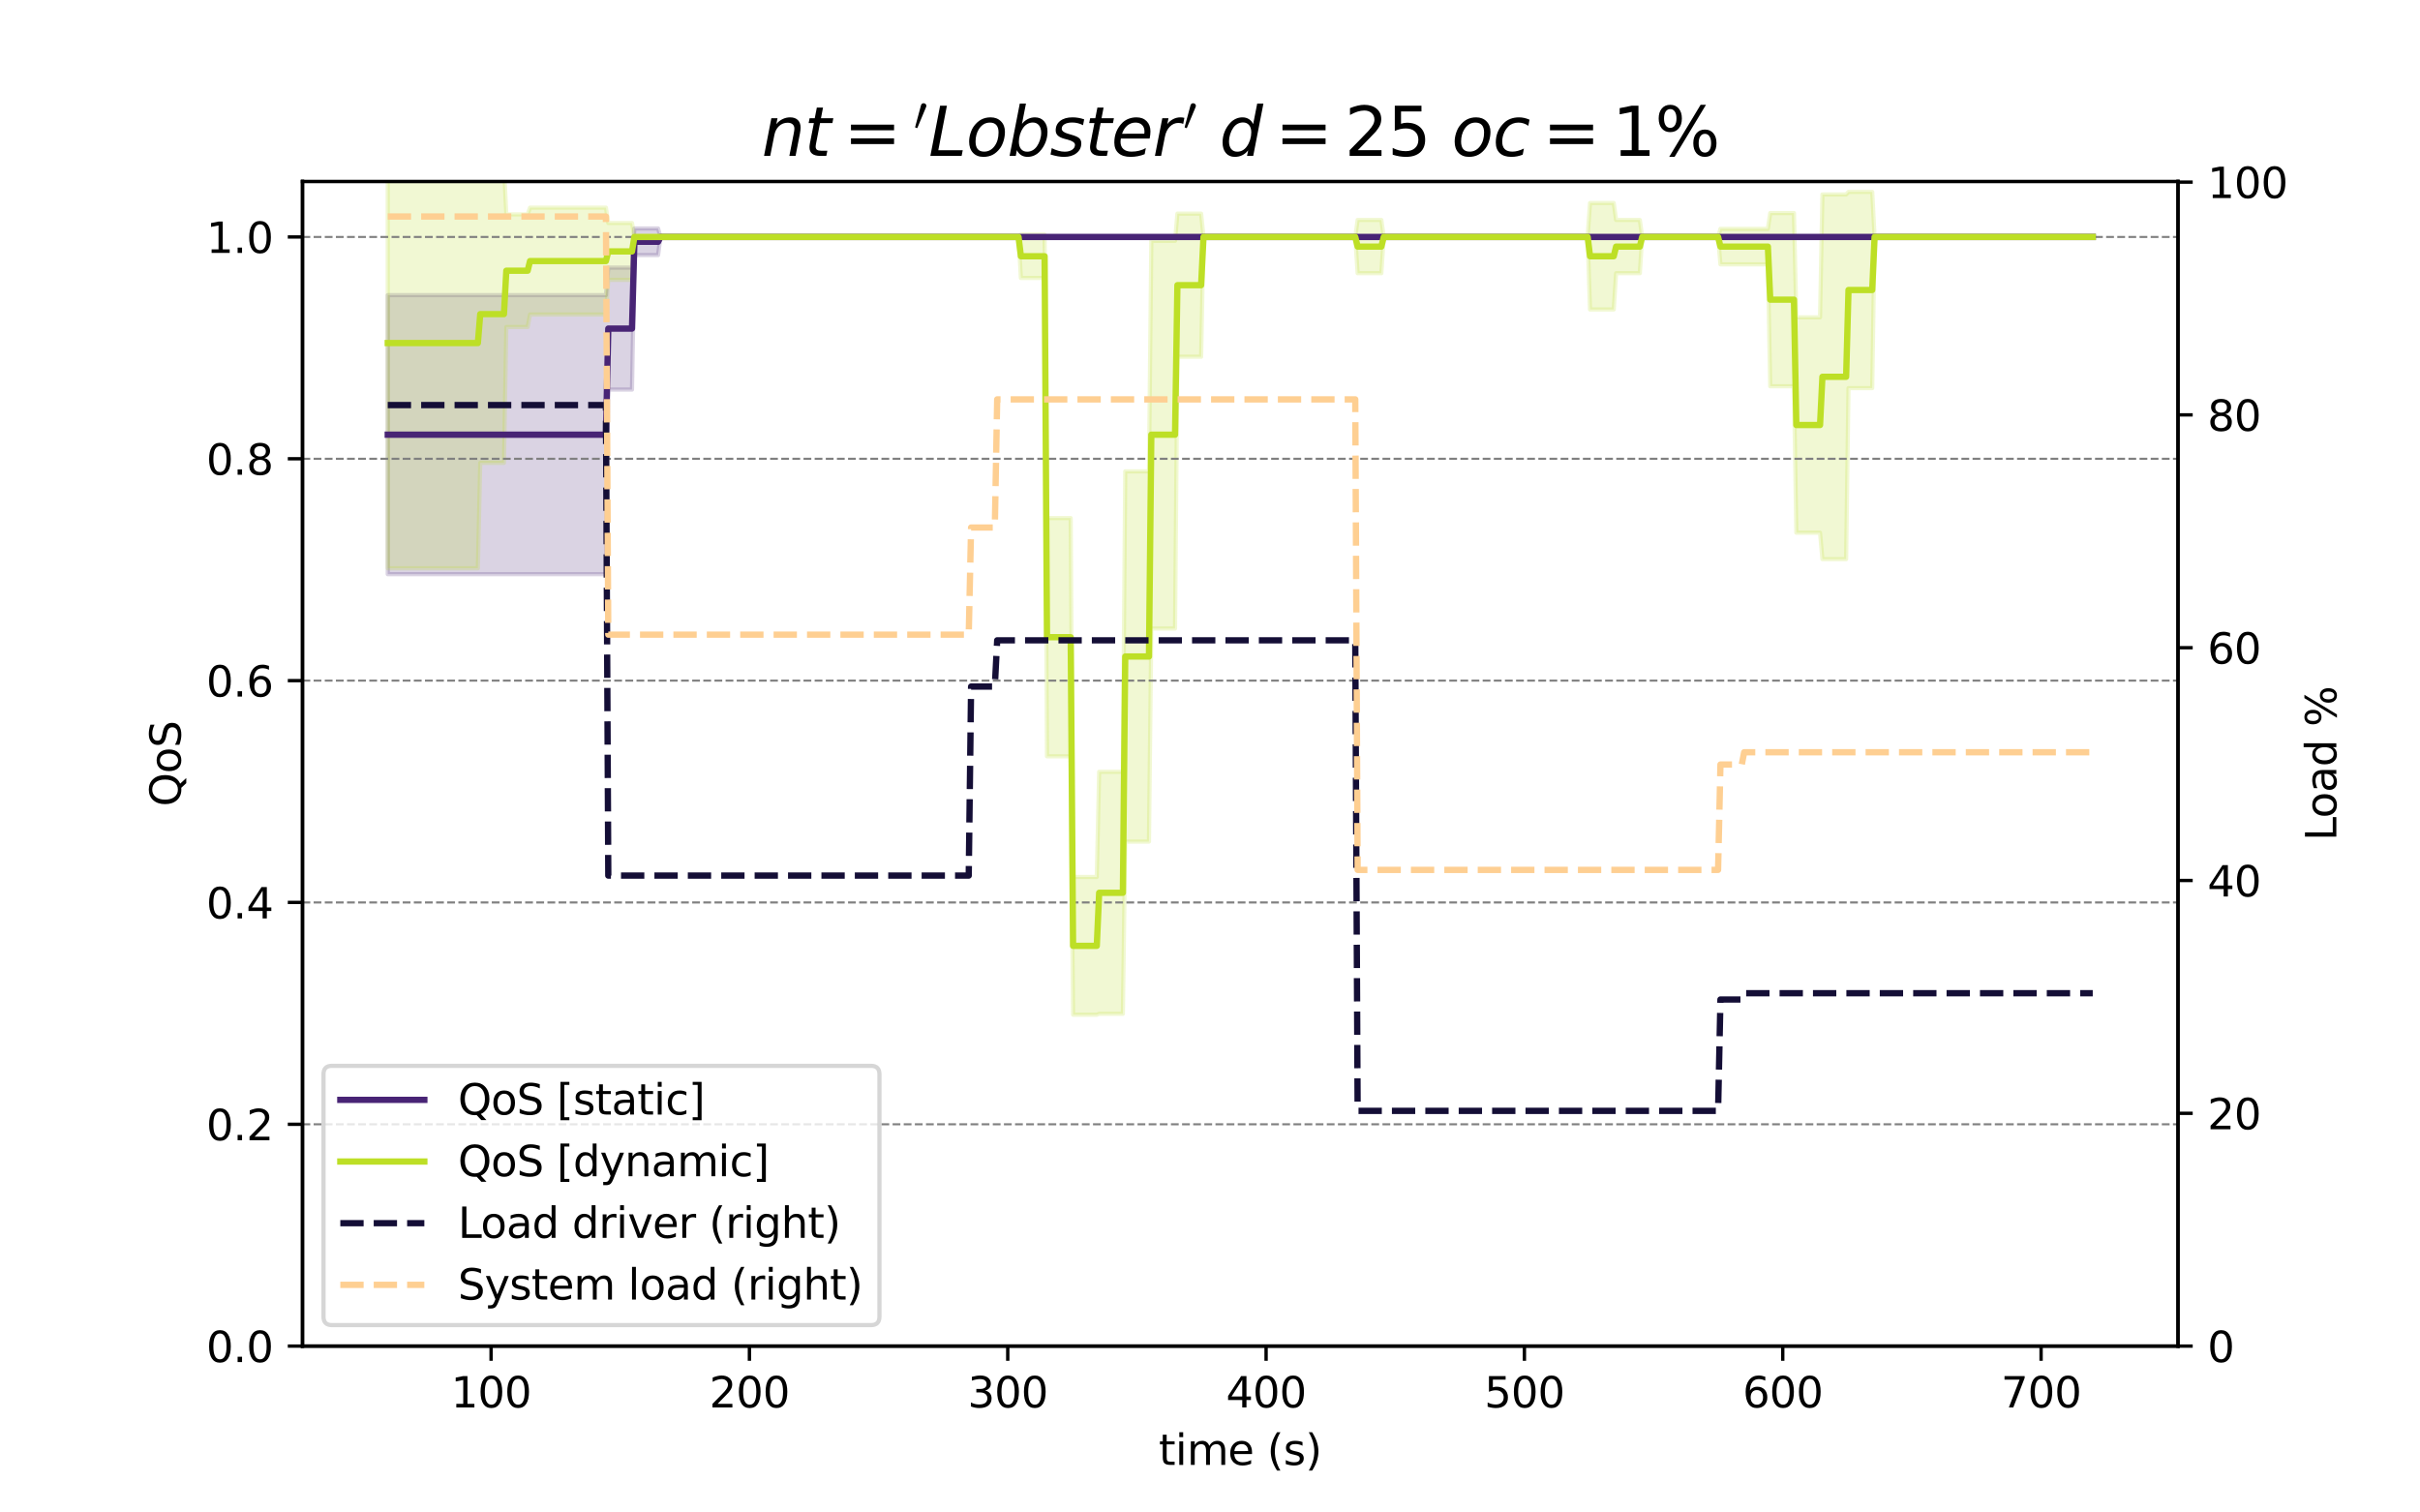 <?xml version="1.0" encoding="utf-8" standalone="no"?>
<!DOCTYPE svg PUBLIC "-//W3C//DTD SVG 1.1//EN"
  "http://www.w3.org/Graphics/SVG/1.1/DTD/svg11.dtd">
<svg xmlns:xlink="http://www.w3.org/1999/xlink" width="576pt" height="360pt" viewBox="0 0 576 360" xmlns="http://www.w3.org/2000/svg" version="1.1">
 <defs>
  <style type="text/css">*{stroke-linejoin: round; stroke-linecap: butt}</style>
 </defs>
 <g id="figure_1">
  <g id="patch_1">
   <path d="M 0 360 
L 576 360 
L 576 0 
L 0 0 
z
" style="fill: #ffffff"/>
  </g>
  <g id="axes_1">
   <g id="patch_2">
    <path d="M 72 320.4 
L 518.4 320.4 
L 518.4 43.2 
L 72 43.2 
z
" style="fill: #ffffff"/>
   </g>
   <g id="PolyCollection_1">
    <defs>
     <path id="m323eea37b2" d="M 92.291 -223.33 
L 92.291 -289.749 
L 92.855 -289.749 
L 93.42 -289.749 
L 93.984 -289.749 
L 94.549 -289.749 
L 95.113 -289.749 
L 95.677 -289.749 
L 96.242 -289.749 
L 96.806 -289.749 
L 97.371 -289.749 
L 97.935 -289.749 
L 98.5 -289.749 
L 99.064 -289.749 
L 99.628 -289.749 
L 100.193 -289.749 
L 100.757 -289.749 
L 101.322 -289.749 
L 101.886 -289.749 
L 102.45 -289.749 
L 103.015 -289.749 
L 103.579 -289.749 
L 104.144 -289.749 
L 104.708 -289.749 
L 105.273 -289.749 
L 105.837 -289.749 
L 106.401 -289.749 
L 106.966 -289.749 
L 107.53 -289.749 
L 108.095 -289.749 
L 108.659 -289.749 
L 109.224 -289.749 
L 109.788 -289.749 
L 110.352 -289.749 
L 110.917 -289.749 
L 111.481 -289.749 
L 112.046 -289.749 
L 112.61 -289.749 
L 113.174 -289.749 
L 113.739 -289.749 
L 114.303 -289.749 
L 114.868 -289.749 
L 115.432 -289.749 
L 115.997 -289.749 
L 116.561 -289.749 
L 117.125 -289.749 
L 117.69 -289.749 
L 118.254 -289.749 
L 118.819 -289.749 
L 119.383 -289.749 
L 119.948 -289.749 
L 120.512 -289.749 
L 121.076 -289.749 
L 121.641 -289.749 
L 122.205 -289.749 
L 122.77 -289.749 
L 123.334 -289.749 
L 123.898 -289.749 
L 124.463 -289.749 
L 125.027 -289.749 
L 125.592 -289.749 
L 126.156 -289.749 
L 126.721 -289.749 
L 127.285 -289.749 
L 127.849 -289.749 
L 128.414 -289.749 
L 128.978 -289.749 
L 129.543 -289.749 
L 130.107 -289.749 
L 130.671 -289.749 
L 131.236 -289.749 
L 131.8 -289.749 
L 132.365 -289.749 
L 132.929 -289.749 
L 133.494 -289.749 
L 134.058 -289.749 
L 134.622 -289.749 
L 135.187 -289.749 
L 135.751 -289.749 
L 136.316 -289.749 
L 136.88 -289.749 
L 137.445 -289.749 
L 138.009 -289.749 
L 138.573 -289.749 
L 139.138 -289.749 
L 139.702 -289.749 
L 140.267 -289.749 
L 140.831 -289.749 
L 141.395 -289.749 
L 141.96 -289.749 
L 142.524 -289.749 
L 143.089 -289.749 
L 143.653 -289.749 
L 144.218 -289.749 
L 144.782 -296.309 
L 145.346 -296.309 
L 145.911 -296.309 
L 146.475 -296.309 
L 147.04 -296.309 
L 147.604 -296.309 
L 148.169 -296.309 
L 148.733 -296.309 
L 149.297 -296.309 
L 149.862 -296.309 
L 150.426 -296.309 
L 150.991 -305.62 
L 151.555 -305.62 
L 152.119 -305.62 
L 152.684 -305.62 
L 153.248 -305.62 
L 153.813 -305.62 
L 154.377 -305.62 
L 154.942 -305.62 
L 155.506 -305.62 
L 156.07 -305.62 
L 156.635 -305.62 
L 157.199 -303.6 
L 157.764 -303.6 
L 158.328 -303.6 
L 158.893 -303.6 
L 159.457 -303.6 
L 160.021 -303.6 
L 160.586 -303.6 
L 161.15 -303.6 
L 161.715 -303.6 
L 162.279 -303.6 
L 162.843 -303.6 
L 163.408 -303.6 
L 163.972 -303.6 
L 164.537 -303.6 
L 165.101 -303.6 
L 165.666 -303.6 
L 166.23 -303.6 
L 166.794 -303.6 
L 167.359 -303.6 
L 167.923 -303.6 
L 168.488 -303.6 
L 169.052 -303.6 
L 169.616 -303.6 
L 170.181 -303.6 
L 170.745 -303.6 
L 171.31 -303.6 
L 171.874 -303.6 
L 172.439 -303.6 
L 173.003 -303.6 
L 173.567 -303.6 
L 174.132 -303.6 
L 174.696 -303.6 
L 175.261 -303.6 
L 175.825 -303.6 
L 176.39 -303.6 
L 176.954 -303.6 
L 177.518 -303.6 
L 178.083 -303.6 
L 178.647 -303.6 
L 179.212 -303.6 
L 179.776 -303.6 
L 180.34 -303.6 
L 180.905 -303.6 
L 181.469 -303.6 
L 182.034 -303.6 
L 182.598 -303.6 
L 183.163 -303.6 
L 183.727 -303.6 
L 184.291 -303.6 
L 184.856 -303.6 
L 185.42 -303.6 
L 185.985 -303.6 
L 186.549 -303.6 
L 187.114 -303.6 
L 187.678 -303.6 
L 188.242 -303.6 
L 188.807 -303.6 
L 189.371 -303.6 
L 189.936 -303.6 
L 190.5 -303.6 
L 191.064 -303.6 
L 191.629 -303.6 
L 192.193 -303.6 
L 192.758 -303.6 
L 193.322 -303.6 
L 193.887 -303.6 
L 194.451 -303.6 
L 195.015 -303.6 
L 195.58 -303.6 
L 196.144 -303.6 
L 196.709 -303.6 
L 197.273 -303.6 
L 197.838 -303.6 
L 198.402 -303.6 
L 198.966 -303.6 
L 199.531 -303.6 
L 200.095 -303.6 
L 200.66 -303.6 
L 201.224 -303.6 
L 201.788 -303.6 
L 202.353 -303.6 
L 202.917 -303.6 
L 203.482 -303.6 
L 204.046 -303.6 
L 204.611 -303.6 
L 205.175 -303.6 
L 205.739 -303.6 
L 206.304 -303.6 
L 206.868 -303.6 
L 207.433 -303.6 
L 207.997 -303.6 
L 208.561 -303.6 
L 209.126 -303.6 
L 209.69 -303.6 
L 210.255 -303.6 
L 210.819 -303.6 
L 211.384 -303.6 
L 211.948 -303.6 
L 212.512 -303.6 
L 213.077 -303.6 
L 213.641 -303.6 
L 214.206 -303.6 
L 214.77 -303.6 
L 215.335 -303.6 
L 215.899 -303.6 
L 216.463 -303.6 
L 217.028 -303.6 
L 217.592 -303.6 
L 218.157 -303.6 
L 218.721 -303.6 
L 219.285 -303.6 
L 219.85 -303.6 
L 220.414 -303.6 
L 220.979 -303.6 
L 221.543 -303.6 
L 222.108 -303.6 
L 222.672 -303.6 
L 223.236 -303.6 
L 223.801 -303.6 
L 224.365 -303.6 
L 224.93 -303.6 
L 225.494 -303.6 
L 226.059 -303.6 
L 226.623 -303.6 
L 227.187 -303.6 
L 227.752 -303.6 
L 228.316 -303.6 
L 228.881 -303.6 
L 229.445 -303.6 
L 230.009 -303.6 
L 230.574 -303.6 
L 231.138 -303.6 
L 231.703 -303.6 
L 232.267 -303.6 
L 232.832 -303.6 
L 233.396 -303.6 
L 233.96 -303.6 
L 234.525 -303.6 
L 235.089 -303.6 
L 235.654 -303.6 
L 236.218 -303.6 
L 236.783 -303.6 
L 237.347 -303.6 
L 237.911 -303.6 
L 238.476 -303.6 
L 239.04 -303.6 
L 239.605 -303.6 
L 240.169 -303.6 
L 240.733 -303.6 
L 241.298 -303.6 
L 241.862 -303.6 
L 242.427 -303.6 
L 242.991 -303.6 
L 243.556 -303.6 
L 244.12 -303.6 
L 244.684 -303.6 
L 245.249 -303.6 
L 245.813 -303.6 
L 246.378 -303.6 
L 246.942 -303.6 
L 247.506 -303.6 
L 248.071 -303.6 
L 248.635 -303.6 
L 249.2 -303.6 
L 249.764 -303.6 
L 250.329 -303.6 
L 250.893 -303.6 
L 251.457 -303.6 
L 252.022 -303.6 
L 252.586 -303.6 
L 253.151 -303.6 
L 253.715 -303.6 
L 254.28 -303.6 
L 254.844 -303.6 
L 255.408 -303.6 
L 255.973 -303.6 
L 256.537 -303.6 
L 257.102 -303.6 
L 257.666 -303.6 
L 258.23 -303.6 
L 258.795 -303.6 
L 259.359 -303.6 
L 259.924 -303.6 
L 260.488 -303.6 
L 261.053 -303.6 
L 261.617 -303.6 
L 262.181 -303.6 
L 262.746 -303.6 
L 263.31 -303.6 
L 263.875 -303.6 
L 264.439 -303.6 
L 265.004 -303.6 
L 265.568 -303.6 
L 266.132 -303.6 
L 266.697 -303.6 
L 267.261 -303.6 
L 267.826 -303.6 
L 268.39 -303.6 
L 268.954 -303.6 
L 269.519 -303.6 
L 270.083 -303.6 
L 270.648 -303.6 
L 271.212 -303.6 
L 271.777 -303.6 
L 272.341 -303.6 
L 272.905 -303.6 
L 273.47 -303.6 
L 274.034 -303.6 
L 274.599 -303.6 
L 275.163 -303.6 
L 275.728 -303.6 
L 276.292 -303.6 
L 276.856 -303.6 
L 277.421 -303.6 
L 277.985 -303.6 
L 278.55 -303.6 
L 279.114 -303.6 
L 279.678 -303.6 
L 280.243 -303.6 
L 280.807 -303.6 
L 281.372 -303.6 
L 281.936 -303.6 
L 282.501 -303.6 
L 283.065 -303.6 
L 283.629 -303.6 
L 284.194 -303.6 
L 284.758 -303.6 
L 285.323 -303.6 
L 285.887 -303.6 
L 286.451 -303.6 
L 287.016 -303.6 
L 287.58 -303.6 
L 288.145 -303.6 
L 288.709 -303.6 
L 289.274 -303.6 
L 289.838 -303.6 
L 290.402 -303.6 
L 290.967 -303.6 
L 291.531 -303.6 
L 292.096 -303.6 
L 292.66 -303.6 
L 293.225 -303.6 
L 293.789 -303.6 
L 294.353 -303.6 
L 294.918 -303.6 
L 295.482 -303.6 
L 296.047 -303.6 
L 296.611 -303.6 
L 297.175 -303.6 
L 297.74 -303.6 
L 298.304 -303.6 
L 298.869 -303.6 
L 299.433 -303.6 
L 299.998 -303.6 
L 300.562 -303.6 
L 301.126 -303.6 
L 301.691 -303.6 
L 302.255 -303.6 
L 302.82 -303.6 
L 303.384 -303.6 
L 303.949 -303.6 
L 304.513 -303.6 
L 305.077 -303.6 
L 305.642 -303.6 
L 306.206 -303.6 
L 306.771 -303.6 
L 307.335 -303.6 
L 307.899 -303.6 
L 308.464 -303.6 
L 309.028 -303.6 
L 309.593 -303.6 
L 310.157 -303.6 
L 310.722 -303.6 
L 311.286 -303.6 
L 311.85 -303.6 
L 312.415 -303.6 
L 312.979 -303.6 
L 313.544 -303.6 
L 314.108 -303.6 
L 314.673 -303.6 
L 315.237 -303.6 
L 315.801 -303.6 
L 316.366 -303.6 
L 316.93 -303.6 
L 317.495 -303.6 
L 318.059 -303.6 
L 318.623 -303.6 
L 319.188 -303.6 
L 319.752 -303.6 
L 320.317 -303.6 
L 320.881 -303.6 
L 321.446 -303.6 
L 322.01 -303.6 
L 322.574 -303.6 
L 323.139 -303.6 
L 323.703 -303.6 
L 324.268 -303.6 
L 324.832 -303.6 
L 325.396 -303.6 
L 325.961 -303.6 
L 326.525 -303.6 
L 327.09 -303.6 
L 327.654 -303.6 
L 328.219 -303.6 
L 328.783 -303.6 
L 329.347 -303.6 
L 329.912 -303.6 
L 330.476 -303.6 
L 331.041 -303.6 
L 331.605 -303.6 
L 332.17 -303.6 
L 332.734 -303.6 
L 333.298 -303.6 
L 333.863 -303.6 
L 334.427 -303.6 
L 334.992 -303.6 
L 335.556 -303.6 
L 336.12 -303.6 
L 336.685 -303.6 
L 337.249 -303.6 
L 337.814 -303.6 
L 338.378 -303.6 
L 338.943 -303.6 
L 339.507 -303.6 
L 340.071 -303.6 
L 340.636 -303.6 
L 341.2 -303.6 
L 341.765 -303.6 
L 342.329 -303.6 
L 342.894 -303.6 
L 343.458 -303.6 
L 344.022 -303.6 
L 344.587 -303.6 
L 345.151 -303.6 
L 345.716 -303.6 
L 346.28 -303.6 
L 346.844 -303.6 
L 347.409 -303.6 
L 347.973 -303.6 
L 348.538 -303.6 
L 349.102 -303.6 
L 349.667 -303.6 
L 350.231 -303.6 
L 350.795 -303.6 
L 351.36 -303.6 
L 351.924 -303.6 
L 352.489 -303.6 
L 353.053 -303.6 
L 353.617 -303.6 
L 354.182 -303.6 
L 354.746 -303.6 
L 355.311 -303.6 
L 355.875 -303.6 
L 356.44 -303.6 
L 357.004 -303.6 
L 357.568 -303.6 
L 358.133 -303.6 
L 358.697 -303.6 
L 359.262 -303.6 
L 359.826 -303.6 
L 360.391 -303.6 
L 360.955 -303.6 
L 361.519 -303.6 
L 362.084 -303.6 
L 362.648 -303.6 
L 363.213 -303.6 
L 363.777 -303.6 
L 364.341 -303.6 
L 364.906 -303.6 
L 365.47 -303.6 
L 366.035 -303.6 
L 366.599 -303.6 
L 367.164 -303.6 
L 367.728 -303.6 
L 368.292 -303.6 
L 368.857 -303.6 
L 369.421 -303.6 
L 369.986 -303.6 
L 370.55 -303.6 
L 371.115 -303.6 
L 371.679 -303.6 
L 372.243 -303.6 
L 372.808 -303.6 
L 373.372 -303.6 
L 373.937 -303.6 
L 374.501 -303.6 
L 375.065 -303.6 
L 375.63 -303.6 
L 376.194 -303.6 
L 376.759 -303.6 
L 377.323 -303.6 
L 377.888 -303.6 
L 378.452 -303.6 
L 379.016 -303.6 
L 379.581 -303.6 
L 380.145 -303.6 
L 380.71 -303.6 
L 381.274 -303.6 
L 381.839 -303.6 
L 382.403 -303.6 
L 382.967 -303.6 
L 383.532 -303.6 
L 384.096 -303.6 
L 384.661 -303.6 
L 385.225 -303.6 
L 385.789 -303.6 
L 386.354 -303.6 
L 386.918 -303.6 
L 387.483 -303.6 
L 388.047 -303.6 
L 388.612 -303.6 
L 389.176 -303.6 
L 389.74 -303.6 
L 390.305 -303.6 
L 390.869 -303.6 
L 391.434 -303.6 
L 391.998 -303.6 
L 392.562 -303.6 
L 393.127 -303.6 
L 393.691 -303.6 
L 394.256 -303.6 
L 394.82 -303.6 
L 395.385 -303.6 
L 395.949 -303.6 
L 396.513 -303.6 
L 397.078 -303.6 
L 397.642 -303.6 
L 398.207 -303.6 
L 398.771 -303.6 
L 399.336 -303.6 
L 399.9 -303.6 
L 400.464 -303.6 
L 401.029 -303.6 
L 401.593 -303.6 
L 402.158 -303.6 
L 402.722 -303.6 
L 403.286 -303.6 
L 403.851 -303.6 
L 404.415 -303.6 
L 404.98 -303.6 
L 405.544 -303.6 
L 406.109 -303.6 
L 406.673 -303.6 
L 407.237 -303.6 
L 407.802 -303.6 
L 408.366 -303.6 
L 408.931 -303.6 
L 409.495 -303.6 
L 410.06 -303.6 
L 410.624 -303.6 
L 411.188 -303.6 
L 411.753 -303.6 
L 412.317 -303.6 
L 412.882 -303.6 
L 413.446 -303.6 
L 414.01 -303.6 
L 414.575 -303.6 
L 415.139 -303.6 
L 415.704 -303.6 
L 416.268 -303.6 
L 416.833 -303.6 
L 417.397 -303.6 
L 417.961 -303.6 
L 418.526 -303.6 
L 419.09 -303.6 
L 419.655 -303.6 
L 420.219 -303.6 
L 420.784 -303.6 
L 421.348 -303.6 
L 421.912 -303.6 
L 422.477 -303.6 
L 423.041 -303.6 
L 423.606 -303.6 
L 424.17 -303.6 
L 424.734 -303.6 
L 425.299 -303.6 
L 425.863 -303.6 
L 426.428 -303.6 
L 426.992 -303.6 
L 427.557 -303.6 
L 428.121 -303.6 
L 428.685 -303.6 
L 429.25 -303.6 
L 429.814 -303.6 
L 430.379 -303.6 
L 430.943 -303.6 
L 431.507 -303.6 
L 432.072 -303.6 
L 432.636 -303.6 
L 433.201 -303.6 
L 433.765 -303.6 
L 434.33 -303.6 
L 434.894 -303.6 
L 435.458 -303.6 
L 436.023 -303.6 
L 436.587 -303.6 
L 437.152 -303.6 
L 437.716 -303.6 
L 438.281 -303.6 
L 438.845 -303.6 
L 439.409 -303.6 
L 439.974 -303.6 
L 440.538 -303.6 
L 441.103 -303.6 
L 441.667 -303.6 
L 442.231 -303.6 
L 442.796 -303.6 
L 443.36 -303.6 
L 443.925 -303.6 
L 444.489 -303.6 
L 445.054 -303.6 
L 445.618 -303.6 
L 446.182 -303.6 
L 446.747 -303.6 
L 447.311 -303.6 
L 447.876 -303.6 
L 448.44 -303.6 
L 449.005 -303.6 
L 449.569 -303.6 
L 450.133 -303.6 
L 450.698 -303.6 
L 451.262 -303.6 
L 451.827 -303.6 
L 452.391 -303.6 
L 452.955 -303.6 
L 453.52 -303.6 
L 454.084 -303.6 
L 454.649 -303.6 
L 455.213 -303.6 
L 455.778 -303.6 
L 456.342 -303.6 
L 456.906 -303.6 
L 457.471 -303.6 
L 458.035 -303.6 
L 458.6 -303.6 
L 459.164 -303.6 
L 459.729 -303.6 
L 460.293 -303.6 
L 460.857 -303.6 
L 461.422 -303.6 
L 461.986 -303.6 
L 462.551 -303.6 
L 463.115 -303.6 
L 463.679 -303.6 
L 464.244 -303.6 
L 464.808 -303.6 
L 465.373 -303.6 
L 465.937 -303.6 
L 466.502 -303.6 
L 467.066 -303.6 
L 467.63 -303.6 
L 468.195 -303.6 
L 468.759 -303.6 
L 469.324 -303.6 
L 469.888 -303.6 
L 470.452 -303.6 
L 471.017 -303.6 
L 471.581 -303.6 
L 472.146 -303.6 
L 472.71 -303.6 
L 473.275 -303.6 
L 473.839 -303.6 
L 474.403 -303.6 
L 474.968 -303.6 
L 475.532 -303.6 
L 476.097 -303.6 
L 476.661 -303.6 
L 477.226 -303.6 
L 477.79 -303.6 
L 478.354 -303.6 
L 478.919 -303.6 
L 479.483 -303.6 
L 480.048 -303.6 
L 480.612 -303.6 
L 481.176 -303.6 
L 481.741 -303.6 
L 482.305 -303.6 
L 482.87 -303.6 
L 483.434 -303.6 
L 483.999 -303.6 
L 484.563 -303.6 
L 485.127 -303.6 
L 485.692 -303.6 
L 486.256 -303.6 
L 486.821 -303.6 
L 487.385 -303.6 
L 487.95 -303.6 
L 488.514 -303.6 
L 489.078 -303.6 
L 489.643 -303.6 
L 490.207 -303.6 
L 490.772 -303.6 
L 491.336 -303.6 
L 491.9 -303.6 
L 492.465 -303.6 
L 493.029 -303.6 
L 493.594 -303.6 
L 494.158 -303.6 
L 494.723 -303.6 
L 495.287 -303.6 
L 495.851 -303.6 
L 496.416 -303.6 
L 496.98 -303.6 
L 497.545 -303.6 
L 498.109 -303.6 
L 498.109 -303.6 
L 498.109 -303.6 
L 497.545 -303.6 
L 496.98 -303.6 
L 496.416 -303.6 
L 495.851 -303.6 
L 495.287 -303.6 
L 494.723 -303.6 
L 494.158 -303.6 
L 493.594 -303.6 
L 493.029 -303.6 
L 492.465 -303.6 
L 491.9 -303.6 
L 491.336 -303.6 
L 490.772 -303.6 
L 490.207 -303.6 
L 489.643 -303.6 
L 489.078 -303.6 
L 488.514 -303.6 
L 487.95 -303.6 
L 487.385 -303.6 
L 486.821 -303.6 
L 486.256 -303.6 
L 485.692 -303.6 
L 485.127 -303.6 
L 484.563 -303.6 
L 483.999 -303.6 
L 483.434 -303.6 
L 482.87 -303.6 
L 482.305 -303.6 
L 481.741 -303.6 
L 481.176 -303.6 
L 480.612 -303.6 
L 480.048 -303.6 
L 479.483 -303.6 
L 478.919 -303.6 
L 478.354 -303.6 
L 477.79 -303.6 
L 477.226 -303.6 
L 476.661 -303.6 
L 476.097 -303.6 
L 475.532 -303.6 
L 474.968 -303.6 
L 474.403 -303.6 
L 473.839 -303.6 
L 473.275 -303.6 
L 472.71 -303.6 
L 472.146 -303.6 
L 471.581 -303.6 
L 471.017 -303.6 
L 470.452 -303.6 
L 469.888 -303.6 
L 469.324 -303.6 
L 468.759 -303.6 
L 468.195 -303.6 
L 467.63 -303.6 
L 467.066 -303.6 
L 466.502 -303.6 
L 465.937 -303.6 
L 465.373 -303.6 
L 464.808 -303.6 
L 464.244 -303.6 
L 463.679 -303.6 
L 463.115 -303.6 
L 462.551 -303.6 
L 461.986 -303.6 
L 461.422 -303.6 
L 460.857 -303.6 
L 460.293 -303.6 
L 459.729 -303.6 
L 459.164 -303.6 
L 458.6 -303.6 
L 458.035 -303.6 
L 457.471 -303.6 
L 456.906 -303.6 
L 456.342 -303.6 
L 455.778 -303.6 
L 455.213 -303.6 
L 454.649 -303.6 
L 454.084 -303.6 
L 453.52 -303.6 
L 452.955 -303.6 
L 452.391 -303.6 
L 451.827 -303.6 
L 451.262 -303.6 
L 450.698 -303.6 
L 450.133 -303.6 
L 449.569 -303.6 
L 449.005 -303.6 
L 448.44 -303.6 
L 447.876 -303.6 
L 447.311 -303.6 
L 446.747 -303.6 
L 446.182 -303.6 
L 445.618 -303.6 
L 445.054 -303.6 
L 444.489 -303.6 
L 443.925 -303.6 
L 443.36 -303.6 
L 442.796 -303.6 
L 442.231 -303.6 
L 441.667 -303.6 
L 441.103 -303.6 
L 440.538 -303.6 
L 439.974 -303.6 
L 439.409 -303.6 
L 438.845 -303.6 
L 438.281 -303.6 
L 437.716 -303.6 
L 437.152 -303.6 
L 436.587 -303.6 
L 436.023 -303.6 
L 435.458 -303.6 
L 434.894 -303.6 
L 434.33 -303.6 
L 433.765 -303.6 
L 433.201 -303.6 
L 432.636 -303.6 
L 432.072 -303.6 
L 431.507 -303.6 
L 430.943 -303.6 
L 430.379 -303.6 
L 429.814 -303.6 
L 429.25 -303.6 
L 428.685 -303.6 
L 428.121 -303.6 
L 427.557 -303.6 
L 426.992 -303.6 
L 426.428 -303.6 
L 425.863 -303.6 
L 425.299 -303.6 
L 424.734 -303.6 
L 424.17 -303.6 
L 423.606 -303.6 
L 423.041 -303.6 
L 422.477 -303.6 
L 421.912 -303.6 
L 421.348 -303.6 
L 420.784 -303.6 
L 420.219 -303.6 
L 419.655 -303.6 
L 419.09 -303.6 
L 418.526 -303.6 
L 417.961 -303.6 
L 417.397 -303.6 
L 416.833 -303.6 
L 416.268 -303.6 
L 415.704 -303.6 
L 415.139 -303.6 
L 414.575 -303.6 
L 414.01 -303.6 
L 413.446 -303.6 
L 412.882 -303.6 
L 412.317 -303.6 
L 411.753 -303.6 
L 411.188 -303.6 
L 410.624 -303.6 
L 410.06 -303.6 
L 409.495 -303.6 
L 408.931 -303.6 
L 408.366 -303.6 
L 407.802 -303.6 
L 407.237 -303.6 
L 406.673 -303.6 
L 406.109 -303.6 
L 405.544 -303.6 
L 404.98 -303.6 
L 404.415 -303.6 
L 403.851 -303.6 
L 403.286 -303.6 
L 402.722 -303.6 
L 402.158 -303.6 
L 401.593 -303.6 
L 401.029 -303.6 
L 400.464 -303.6 
L 399.9 -303.6 
L 399.336 -303.6 
L 398.771 -303.6 
L 398.207 -303.6 
L 397.642 -303.6 
L 397.078 -303.6 
L 396.513 -303.6 
L 395.949 -303.6 
L 395.385 -303.6 
L 394.82 -303.6 
L 394.256 -303.6 
L 393.691 -303.6 
L 393.127 -303.6 
L 392.562 -303.6 
L 391.998 -303.6 
L 391.434 -303.6 
L 390.869 -303.6 
L 390.305 -303.6 
L 389.74 -303.6 
L 389.176 -303.6 
L 388.612 -303.6 
L 388.047 -303.6 
L 387.483 -303.6 
L 386.918 -303.6 
L 386.354 -303.6 
L 385.789 -303.6 
L 385.225 -303.6 
L 384.661 -303.6 
L 384.096 -303.6 
L 383.532 -303.6 
L 382.967 -303.6 
L 382.403 -303.6 
L 381.839 -303.6 
L 381.274 -303.6 
L 380.71 -303.6 
L 380.145 -303.6 
L 379.581 -303.6 
L 379.016 -303.6 
L 378.452 -303.6 
L 377.888 -303.6 
L 377.323 -303.6 
L 376.759 -303.6 
L 376.194 -303.6 
L 375.63 -303.6 
L 375.065 -303.6 
L 374.501 -303.6 
L 373.937 -303.6 
L 373.372 -303.6 
L 372.808 -303.6 
L 372.243 -303.6 
L 371.679 -303.6 
L 371.115 -303.6 
L 370.55 -303.6 
L 369.986 -303.6 
L 369.421 -303.6 
L 368.857 -303.6 
L 368.292 -303.6 
L 367.728 -303.6 
L 367.164 -303.6 
L 366.599 -303.6 
L 366.035 -303.6 
L 365.47 -303.6 
L 364.906 -303.6 
L 364.341 -303.6 
L 363.777 -303.6 
L 363.213 -303.6 
L 362.648 -303.6 
L 362.084 -303.6 
L 361.519 -303.6 
L 360.955 -303.6 
L 360.391 -303.6 
L 359.826 -303.6 
L 359.262 -303.6 
L 358.697 -303.6 
L 358.133 -303.6 
L 357.568 -303.6 
L 357.004 -303.6 
L 356.44 -303.6 
L 355.875 -303.6 
L 355.311 -303.6 
L 354.746 -303.6 
L 354.182 -303.6 
L 353.617 -303.6 
L 353.053 -303.6 
L 352.489 -303.6 
L 351.924 -303.6 
L 351.36 -303.6 
L 350.795 -303.6 
L 350.231 -303.6 
L 349.667 -303.6 
L 349.102 -303.6 
L 348.538 -303.6 
L 347.973 -303.6 
L 347.409 -303.6 
L 346.844 -303.6 
L 346.28 -303.6 
L 345.716 -303.6 
L 345.151 -303.6 
L 344.587 -303.6 
L 344.022 -303.6 
L 343.458 -303.6 
L 342.894 -303.6 
L 342.329 -303.6 
L 341.765 -303.6 
L 341.2 -303.6 
L 340.636 -303.6 
L 340.071 -303.6 
L 339.507 -303.6 
L 338.943 -303.6 
L 338.378 -303.6 
L 337.814 -303.6 
L 337.249 -303.6 
L 336.685 -303.6 
L 336.12 -303.6 
L 335.556 -303.6 
L 334.992 -303.6 
L 334.427 -303.6 
L 333.863 -303.6 
L 333.298 -303.6 
L 332.734 -303.6 
L 332.17 -303.6 
L 331.605 -303.6 
L 331.041 -303.6 
L 330.476 -303.6 
L 329.912 -303.6 
L 329.347 -303.6 
L 328.783 -303.6 
L 328.219 -303.6 
L 327.654 -303.6 
L 327.09 -303.6 
L 326.525 -303.6 
L 325.961 -303.6 
L 325.396 -303.6 
L 324.832 -303.6 
L 324.268 -303.6 
L 323.703 -303.6 
L 323.139 -303.6 
L 322.574 -303.6 
L 322.01 -303.6 
L 321.446 -303.6 
L 320.881 -303.6 
L 320.317 -303.6 
L 319.752 -303.6 
L 319.188 -303.6 
L 318.623 -303.6 
L 318.059 -303.6 
L 317.495 -303.6 
L 316.93 -303.6 
L 316.366 -303.6 
L 315.801 -303.6 
L 315.237 -303.6 
L 314.673 -303.6 
L 314.108 -303.6 
L 313.544 -303.6 
L 312.979 -303.6 
L 312.415 -303.6 
L 311.85 -303.6 
L 311.286 -303.6 
L 310.722 -303.6 
L 310.157 -303.6 
L 309.593 -303.6 
L 309.028 -303.6 
L 308.464 -303.6 
L 307.899 -303.6 
L 307.335 -303.6 
L 306.771 -303.6 
L 306.206 -303.6 
L 305.642 -303.6 
L 305.077 -303.6 
L 304.513 -303.6 
L 303.949 -303.6 
L 303.384 -303.6 
L 302.82 -303.6 
L 302.255 -303.6 
L 301.691 -303.6 
L 301.126 -303.6 
L 300.562 -303.6 
L 299.998 -303.6 
L 299.433 -303.6 
L 298.869 -303.6 
L 298.304 -303.6 
L 297.74 -303.6 
L 297.175 -303.6 
L 296.611 -303.6 
L 296.047 -303.6 
L 295.482 -303.6 
L 294.918 -303.6 
L 294.353 -303.6 
L 293.789 -303.6 
L 293.225 -303.6 
L 292.66 -303.6 
L 292.096 -303.6 
L 291.531 -303.6 
L 290.967 -303.6 
L 290.402 -303.6 
L 289.838 -303.6 
L 289.274 -303.6 
L 288.709 -303.6 
L 288.145 -303.6 
L 287.58 -303.6 
L 287.016 -303.6 
L 286.451 -303.6 
L 285.887 -303.6 
L 285.323 -303.6 
L 284.758 -303.6 
L 284.194 -303.6 
L 283.629 -303.6 
L 283.065 -303.6 
L 282.501 -303.6 
L 281.936 -303.6 
L 281.372 -303.6 
L 280.807 -303.6 
L 280.243 -303.6 
L 279.678 -303.6 
L 279.114 -303.6 
L 278.55 -303.6 
L 277.985 -303.6 
L 277.421 -303.6 
L 276.856 -303.6 
L 276.292 -303.6 
L 275.728 -303.6 
L 275.163 -303.6 
L 274.599 -303.6 
L 274.034 -303.6 
L 273.47 -303.6 
L 272.905 -303.6 
L 272.341 -303.6 
L 271.777 -303.6 
L 271.212 -303.6 
L 270.648 -303.6 
L 270.083 -303.6 
L 269.519 -303.6 
L 268.954 -303.6 
L 268.39 -303.6 
L 267.826 -303.6 
L 267.261 -303.6 
L 266.697 -303.6 
L 266.132 -303.6 
L 265.568 -303.6 
L 265.004 -303.6 
L 264.439 -303.6 
L 263.875 -303.6 
L 263.31 -303.6 
L 262.746 -303.6 
L 262.181 -303.6 
L 261.617 -303.6 
L 261.053 -303.6 
L 260.488 -303.6 
L 259.924 -303.6 
L 259.359 -303.6 
L 258.795 -303.6 
L 258.23 -303.6 
L 257.666 -303.6 
L 257.102 -303.6 
L 256.537 -303.6 
L 255.973 -303.6 
L 255.408 -303.6 
L 254.844 -303.6 
L 254.28 -303.6 
L 253.715 -303.6 
L 253.151 -303.6 
L 252.586 -303.6 
L 252.022 -303.6 
L 251.457 -303.6 
L 250.893 -303.6 
L 250.329 -303.6 
L 249.764 -303.6 
L 249.2 -303.6 
L 248.635 -303.6 
L 248.071 -303.6 
L 247.506 -303.6 
L 246.942 -303.6 
L 246.378 -303.6 
L 245.813 -303.6 
L 245.249 -303.6 
L 244.684 -303.6 
L 244.12 -303.6 
L 243.556 -303.6 
L 242.991 -303.6 
L 242.427 -303.6 
L 241.862 -303.6 
L 241.298 -303.6 
L 240.733 -303.6 
L 240.169 -303.6 
L 239.605 -303.6 
L 239.04 -303.6 
L 238.476 -303.6 
L 237.911 -303.6 
L 237.347 -303.6 
L 236.783 -303.6 
L 236.218 -303.6 
L 235.654 -303.6 
L 235.089 -303.6 
L 234.525 -303.6 
L 233.96 -303.6 
L 233.396 -303.6 
L 232.832 -303.6 
L 232.267 -303.6 
L 231.703 -303.6 
L 231.138 -303.6 
L 230.574 -303.6 
L 230.009 -303.6 
L 229.445 -303.6 
L 228.881 -303.6 
L 228.316 -303.6 
L 227.752 -303.6 
L 227.187 -303.6 
L 226.623 -303.6 
L 226.059 -303.6 
L 225.494 -303.6 
L 224.93 -303.6 
L 224.365 -303.6 
L 223.801 -303.6 
L 223.236 -303.6 
L 222.672 -303.6 
L 222.108 -303.6 
L 221.543 -303.6 
L 220.979 -303.6 
L 220.414 -303.6 
L 219.85 -303.6 
L 219.285 -303.6 
L 218.721 -303.6 
L 218.157 -303.6 
L 217.592 -303.6 
L 217.028 -303.6 
L 216.463 -303.6 
L 215.899 -303.6 
L 215.335 -303.6 
L 214.77 -303.6 
L 214.206 -303.6 
L 213.641 -303.6 
L 213.077 -303.6 
L 212.512 -303.6 
L 211.948 -303.6 
L 211.384 -303.6 
L 210.819 -303.6 
L 210.255 -303.6 
L 209.69 -303.6 
L 209.126 -303.6 
L 208.561 -303.6 
L 207.997 -303.6 
L 207.433 -303.6 
L 206.868 -303.6 
L 206.304 -303.6 
L 205.739 -303.6 
L 205.175 -303.6 
L 204.611 -303.6 
L 204.046 -303.6 
L 203.482 -303.6 
L 202.917 -303.6 
L 202.353 -303.6 
L 201.788 -303.6 
L 201.224 -303.6 
L 200.66 -303.6 
L 200.095 -303.6 
L 199.531 -303.6 
L 198.966 -303.6 
L 198.402 -303.6 
L 197.838 -303.6 
L 197.273 -303.6 
L 196.709 -303.6 
L 196.144 -303.6 
L 195.58 -303.6 
L 195.015 -303.6 
L 194.451 -303.6 
L 193.887 -303.6 
L 193.322 -303.6 
L 192.758 -303.6 
L 192.193 -303.6 
L 191.629 -303.6 
L 191.064 -303.6 
L 190.5 -303.6 
L 189.936 -303.6 
L 189.371 -303.6 
L 188.807 -303.6 
L 188.242 -303.6 
L 187.678 -303.6 
L 187.114 -303.6 
L 186.549 -303.6 
L 185.985 -303.6 
L 185.42 -303.6 
L 184.856 -303.6 
L 184.291 -303.6 
L 183.727 -303.6 
L 183.163 -303.6 
L 182.598 -303.6 
L 182.034 -303.6 
L 181.469 -303.6 
L 180.905 -303.6 
L 180.34 -303.6 
L 179.776 -303.6 
L 179.212 -303.6 
L 178.647 -303.6 
L 178.083 -303.6 
L 177.518 -303.6 
L 176.954 -303.6 
L 176.39 -303.6 
L 175.825 -303.6 
L 175.261 -303.6 
L 174.696 -303.6 
L 174.132 -303.6 
L 173.567 -303.6 
L 173.003 -303.6 
L 172.439 -303.6 
L 171.874 -303.6 
L 171.31 -303.6 
L 170.745 -303.6 
L 170.181 -303.6 
L 169.616 -303.6 
L 169.052 -303.6 
L 168.488 -303.6 
L 167.923 -303.6 
L 167.359 -303.6 
L 166.794 -303.6 
L 166.23 -303.6 
L 165.666 -303.6 
L 165.101 -303.6 
L 164.537 -303.6 
L 163.972 -303.6 
L 163.408 -303.6 
L 162.843 -303.6 
L 162.279 -303.6 
L 161.715 -303.6 
L 161.15 -303.6 
L 160.586 -303.6 
L 160.021 -303.6 
L 159.457 -303.6 
L 158.893 -303.6 
L 158.328 -303.6 
L 157.764 -303.6 
L 157.199 -303.6 
L 156.635 -299.284 
L 156.07 -299.284 
L 155.506 -299.284 
L 154.942 -299.284 
L 154.377 -299.284 
L 153.813 -299.284 
L 153.248 -299.284 
L 152.684 -299.284 
L 152.119 -299.284 
L 151.555 -299.284 
L 150.991 -299.284 
L 150.426 -267.274 
L 149.862 -267.274 
L 149.297 -267.274 
L 148.733 -267.274 
L 148.169 -267.274 
L 147.604 -267.274 
L 147.04 -267.274 
L 146.475 -267.274 
L 145.911 -267.274 
L 145.346 -267.274 
L 144.782 -267.274 
L 144.218 -223.33 
L 143.653 -223.33 
L 143.089 -223.33 
L 142.524 -223.33 
L 141.96 -223.33 
L 141.395 -223.33 
L 140.831 -223.33 
L 140.267 -223.33 
L 139.702 -223.33 
L 139.138 -223.33 
L 138.573 -223.33 
L 138.009 -223.33 
L 137.445 -223.33 
L 136.88 -223.33 
L 136.316 -223.33 
L 135.751 -223.33 
L 135.187 -223.33 
L 134.622 -223.33 
L 134.058 -223.33 
L 133.494 -223.33 
L 132.929 -223.33 
L 132.365 -223.33 
L 131.8 -223.33 
L 131.236 -223.33 
L 130.671 -223.33 
L 130.107 -223.33 
L 129.543 -223.33 
L 128.978 -223.33 
L 128.414 -223.33 
L 127.849 -223.33 
L 127.285 -223.33 
L 126.721 -223.33 
L 126.156 -223.33 
L 125.592 -223.33 
L 125.027 -223.33 
L 124.463 -223.33 
L 123.898 -223.33 
L 123.334 -223.33 
L 122.77 -223.33 
L 122.205 -223.33 
L 121.641 -223.33 
L 121.076 -223.33 
L 120.512 -223.33 
L 119.948 -223.33 
L 119.383 -223.33 
L 118.819 -223.33 
L 118.254 -223.33 
L 117.69 -223.33 
L 117.125 -223.33 
L 116.561 -223.33 
L 115.997 -223.33 
L 115.432 -223.33 
L 114.868 -223.33 
L 114.303 -223.33 
L 113.739 -223.33 
L 113.174 -223.33 
L 112.61 -223.33 
L 112.046 -223.33 
L 111.481 -223.33 
L 110.917 -223.33 
L 110.352 -223.33 
L 109.788 -223.33 
L 109.224 -223.33 
L 108.659 -223.33 
L 108.095 -223.33 
L 107.53 -223.33 
L 106.966 -223.33 
L 106.401 -223.33 
L 105.837 -223.33 
L 105.273 -223.33 
L 104.708 -223.33 
L 104.144 -223.33 
L 103.579 -223.33 
L 103.015 -223.33 
L 102.45 -223.33 
L 101.886 -223.33 
L 101.322 -223.33 
L 100.757 -223.33 
L 100.193 -223.33 
L 99.628 -223.33 
L 99.064 -223.33 
L 98.5 -223.33 
L 97.935 -223.33 
L 97.371 -223.33 
L 96.806 -223.33 
L 96.242 -223.33 
L 95.677 -223.33 
L 95.113 -223.33 
L 94.549 -223.33 
L 93.984 -223.33 
L 93.42 -223.33 
L 92.855 -223.33 
L 92.291 -223.33 
z
" style="stroke: #482475; stroke-opacity: 0.2"/>
    </defs>
    <g clip-path="url(#p14f05af30a)">
     <use xlink:href="#m323eea37b2" x="0" y="360" style="fill: #482475; fill-opacity: 0.2; stroke: #482475; stroke-opacity: 0.2"/>
    </g>
   </g>
   <g id="PolyCollection_2">
    <defs>
     <path id="m9ae100fcda" d="M 92.291 -224.751 
L 92.291 -331.944 
L 92.855 -331.944 
L 93.42 -331.944 
L 93.984 -331.944 
L 94.549 -331.944 
L 95.113 -331.944 
L 95.677 -331.944 
L 96.242 -331.944 
L 96.806 -331.944 
L 97.371 -331.944 
L 97.935 -331.944 
L 98.5 -331.944 
L 99.064 -331.944 
L 99.628 -331.944 
L 100.193 -331.944 
L 100.757 -331.944 
L 101.322 -331.944 
L 101.886 -331.944 
L 102.45 -331.944 
L 103.015 -331.944 
L 103.579 -331.944 
L 104.144 -331.944 
L 104.708 -331.944 
L 105.273 -331.944 
L 105.837 -331.944 
L 106.401 -331.944 
L 106.966 -331.944 
L 107.53 -331.944 
L 108.095 -331.944 
L 108.659 -331.944 
L 109.224 -331.944 
L 109.788 -331.944 
L 110.352 -331.944 
L 110.917 -331.944 
L 111.481 -331.944 
L 112.046 -331.944 
L 112.61 -331.944 
L 113.174 -331.944 
L 113.739 -331.944 
L 114.303 -320.638 
L 114.868 -320.638 
L 115.432 -320.638 
L 115.997 -320.638 
L 116.561 -320.638 
L 117.125 -320.638 
L 117.69 -320.638 
L 118.254 -320.638 
L 118.819 -320.638 
L 119.383 -320.638 
L 119.948 -320.638 
L 120.512 -308.964 
L 121.076 -308.964 
L 121.641 -308.964 
L 122.205 -308.964 
L 122.77 -308.964 
L 123.334 -308.964 
L 123.898 -308.964 
L 124.463 -308.964 
L 125.027 -308.964 
L 125.592 -308.964 
L 126.156 -310.577 
L 126.721 -310.577 
L 127.285 -310.577 
L 127.849 -310.577 
L 128.414 -310.577 
L 128.978 -310.577 
L 129.543 -310.577 
L 130.107 -310.577 
L 130.671 -310.577 
L 131.236 -310.577 
L 131.8 -310.577 
L 132.365 -310.577 
L 132.929 -310.577 
L 133.494 -310.577 
L 134.058 -310.577 
L 134.622 -310.577 
L 135.187 -310.577 
L 135.751 -310.577 
L 136.316 -310.577 
L 136.88 -310.577 
L 137.445 -310.577 
L 138.009 -310.577 
L 138.573 -310.577 
L 139.138 -310.577 
L 139.702 -310.577 
L 140.267 -310.577 
L 140.831 -310.577 
L 141.395 -310.577 
L 141.96 -310.577 
L 142.524 -310.577 
L 143.089 -310.577 
L 143.653 -310.577 
L 144.218 -310.577 
L 144.782 -306.918 
L 145.346 -306.918 
L 145.911 -306.918 
L 146.475 -306.918 
L 147.04 -306.918 
L 147.604 -306.918 
L 148.169 -306.918 
L 148.733 -306.918 
L 149.297 -306.918 
L 149.862 -306.918 
L 150.426 -306.918 
L 150.991 -303.6 
L 151.555 -303.6 
L 152.119 -303.6 
L 152.684 -303.6 
L 153.248 -303.6 
L 153.813 -303.6 
L 154.377 -303.6 
L 154.942 -303.6 
L 155.506 -303.6 
L 156.07 -303.6 
L 156.635 -303.6 
L 157.199 -303.6 
L 157.764 -303.6 
L 158.328 -303.6 
L 158.893 -303.6 
L 159.457 -303.6 
L 160.021 -303.6 
L 160.586 -303.6 
L 161.15 -303.6 
L 161.715 -303.6 
L 162.279 -303.6 
L 162.843 -303.6 
L 163.408 -303.6 
L 163.972 -303.6 
L 164.537 -303.6 
L 165.101 -303.6 
L 165.666 -303.6 
L 166.23 -303.6 
L 166.794 -303.6 
L 167.359 -303.6 
L 167.923 -303.6 
L 168.488 -303.6 
L 169.052 -303.6 
L 169.616 -303.6 
L 170.181 -303.6 
L 170.745 -303.6 
L 171.31 -303.6 
L 171.874 -303.6 
L 172.439 -303.6 
L 173.003 -303.6 
L 173.567 -303.6 
L 174.132 -303.6 
L 174.696 -303.6 
L 175.261 -303.6 
L 175.825 -303.6 
L 176.39 -303.6 
L 176.954 -303.6 
L 177.518 -303.6 
L 178.083 -303.6 
L 178.647 -303.6 
L 179.212 -303.6 
L 179.776 -303.6 
L 180.34 -303.6 
L 180.905 -303.6 
L 181.469 -303.6 
L 182.034 -303.6 
L 182.598 -303.6 
L 183.163 -303.6 
L 183.727 -303.6 
L 184.291 -303.6 
L 184.856 -303.6 
L 185.42 -303.6 
L 185.985 -303.6 
L 186.549 -303.6 
L 187.114 -303.6 
L 187.678 -303.6 
L 188.242 -303.6 
L 188.807 -303.6 
L 189.371 -303.6 
L 189.936 -303.6 
L 190.5 -303.6 
L 191.064 -303.6 
L 191.629 -303.6 
L 192.193 -303.6 
L 192.758 -303.6 
L 193.322 -303.6 
L 193.887 -303.6 
L 194.451 -303.6 
L 195.015 -303.6 
L 195.58 -303.6 
L 196.144 -303.6 
L 196.709 -303.6 
L 197.273 -303.6 
L 197.838 -303.6 
L 198.402 -303.6 
L 198.966 -303.6 
L 199.531 -303.6 
L 200.095 -303.6 
L 200.66 -303.6 
L 201.224 -303.6 
L 201.788 -303.6 
L 202.353 -303.6 
L 202.917 -303.6 
L 203.482 -303.6 
L 204.046 -303.6 
L 204.611 -303.6 
L 205.175 -303.6 
L 205.739 -303.6 
L 206.304 -303.6 
L 206.868 -303.6 
L 207.433 -303.6 
L 207.997 -303.6 
L 208.561 -303.6 
L 209.126 -303.6 
L 209.69 -303.6 
L 210.255 -303.6 
L 210.819 -303.6 
L 211.384 -303.6 
L 211.948 -303.6 
L 212.512 -303.6 
L 213.077 -303.6 
L 213.641 -303.6 
L 214.206 -303.6 
L 214.77 -303.6 
L 215.335 -303.6 
L 215.899 -303.6 
L 216.463 -303.6 
L 217.028 -303.6 
L 217.592 -303.6 
L 218.157 -303.6 
L 218.721 -303.6 
L 219.285 -303.6 
L 219.85 -303.6 
L 220.414 -303.6 
L 220.979 -303.6 
L 221.543 -303.6 
L 222.108 -303.6 
L 222.672 -303.6 
L 223.236 -303.6 
L 223.801 -303.6 
L 224.365 -303.6 
L 224.93 -303.6 
L 225.494 -303.6 
L 226.059 -303.6 
L 226.623 -303.6 
L 227.187 -303.6 
L 227.752 -303.6 
L 228.316 -303.6 
L 228.881 -303.6 
L 229.445 -303.6 
L 230.009 -303.6 
L 230.574 -303.6 
L 231.138 -303.6 
L 231.703 -303.6 
L 232.267 -303.6 
L 232.832 -303.6 
L 233.396 -303.6 
L 233.96 -303.6 
L 234.525 -303.6 
L 235.089 -303.6 
L 235.654 -303.6 
L 236.218 -303.6 
L 236.783 -303.6 
L 237.347 -303.6 
L 237.911 -303.6 
L 238.476 -303.6 
L 239.04 -303.6 
L 239.605 -303.6 
L 240.169 -303.6 
L 240.733 -303.6 
L 241.298 -303.6 
L 241.862 -303.6 
L 242.427 -303.6 
L 242.991 -304.182 
L 243.556 -304.182 
L 244.12 -304.182 
L 244.684 -304.182 
L 245.249 -304.182 
L 245.813 -304.182 
L 246.378 -304.182 
L 246.942 -304.182 
L 247.506 -304.182 
L 248.071 -304.182 
L 248.635 -304.182 
L 249.2 -236.686 
L 249.764 -236.686 
L 250.329 -236.686 
L 250.893 -236.686 
L 251.457 -236.686 
L 252.022 -236.686 
L 252.586 -236.686 
L 253.151 -236.686 
L 253.715 -236.686 
L 254.28 -236.686 
L 254.844 -236.686 
L 255.408 -151.263 
L 255.973 -151.263 
L 256.537 -151.263 
L 257.102 -151.263 
L 257.666 -151.263 
L 258.23 -151.263 
L 258.795 -151.263 
L 259.359 -151.263 
L 259.924 -151.263 
L 260.488 -151.263 
L 261.053 -151.263 
L 261.617 -176.299 
L 262.181 -176.299 
L 262.746 -176.299 
L 263.31 -176.299 
L 263.875 -176.299 
L 264.439 -176.299 
L 265.004 -176.299 
L 265.568 -176.299 
L 266.132 -176.299 
L 266.697 -176.299 
L 267.261 -176.299 
L 267.826 -247.801 
L 268.39 -247.801 
L 268.954 -247.801 
L 269.519 -247.801 
L 270.083 -247.801 
L 270.648 -247.801 
L 271.212 -247.801 
L 271.777 -247.801 
L 272.341 -247.801 
L 272.905 -247.801 
L 273.47 -247.801 
L 274.034 -302.678 
L 274.599 -302.678 
L 275.163 -302.678 
L 275.728 -302.678 
L 276.292 -302.678 
L 276.856 -302.678 
L 277.421 -302.678 
L 277.985 -302.678 
L 278.55 -302.678 
L 279.114 -302.678 
L 279.678 -302.678 
L 280.243 -309.149 
L 280.807 -309.149 
L 281.372 -309.149 
L 281.936 -309.149 
L 282.501 -309.149 
L 283.065 -309.149 
L 283.629 -309.149 
L 284.194 -309.149 
L 284.758 -309.149 
L 285.323 -309.149 
L 285.887 -309.149 
L 286.451 -303.6 
L 287.016 -303.6 
L 287.58 -303.6 
L 288.145 -303.6 
L 288.709 -303.6 
L 289.274 -303.6 
L 289.838 -303.6 
L 290.402 -303.6 
L 290.967 -303.6 
L 291.531 -303.6 
L 292.096 -303.6 
L 292.66 -303.6 
L 293.225 -303.6 
L 293.789 -303.6 
L 294.353 -303.6 
L 294.918 -303.6 
L 295.482 -303.6 
L 296.047 -303.6 
L 296.611 -303.6 
L 297.175 -303.6 
L 297.74 -303.6 
L 298.304 -303.6 
L 298.869 -303.6 
L 299.433 -303.6 
L 299.998 -303.6 
L 300.562 -303.6 
L 301.126 -303.6 
L 301.691 -303.6 
L 302.255 -303.6 
L 302.82 -303.6 
L 303.384 -303.6 
L 303.949 -303.6 
L 304.513 -303.6 
L 305.077 -303.6 
L 305.642 -303.6 
L 306.206 -303.6 
L 306.771 -303.6 
L 307.335 -303.6 
L 307.899 -303.6 
L 308.464 -303.6 
L 309.028 -303.6 
L 309.593 -303.6 
L 310.157 -303.6 
L 310.722 -303.6 
L 311.286 -303.6 
L 311.85 -303.6 
L 312.415 -303.6 
L 312.979 -303.6 
L 313.544 -303.6 
L 314.108 -303.6 
L 314.673 -303.6 
L 315.237 -303.6 
L 315.801 -303.6 
L 316.366 -303.6 
L 316.93 -303.6 
L 317.495 -303.6 
L 318.059 -303.6 
L 318.623 -303.6 
L 319.188 -303.6 
L 319.752 -303.6 
L 320.317 -303.6 
L 320.881 -303.6 
L 321.446 -303.6 
L 322.01 -303.6 
L 322.574 -303.6 
L 323.139 -307.64 
L 323.703 -307.64 
L 324.268 -307.64 
L 324.832 -307.64 
L 325.396 -307.64 
L 325.961 -307.64 
L 326.525 -307.64 
L 327.09 -307.64 
L 327.654 -307.64 
L 328.219 -307.64 
L 328.783 -307.64 
L 329.347 -303.6 
L 329.912 -303.6 
L 330.476 -303.6 
L 331.041 -303.6 
L 331.605 -303.6 
L 332.17 -303.6 
L 332.734 -303.6 
L 333.298 -303.6 
L 333.863 -303.6 
L 334.427 -303.6 
L 334.992 -303.6 
L 335.556 -303.6 
L 336.12 -303.6 
L 336.685 -303.6 
L 337.249 -303.6 
L 337.814 -303.6 
L 338.378 -303.6 
L 338.943 -303.6 
L 339.507 -303.6 
L 340.071 -303.6 
L 340.636 -303.6 
L 341.2 -303.6 
L 341.765 -303.6 
L 342.329 -303.6 
L 342.894 -303.6 
L 343.458 -303.6 
L 344.022 -303.6 
L 344.587 -303.6 
L 345.151 -303.6 
L 345.716 -303.6 
L 346.28 -303.6 
L 346.844 -303.6 
L 347.409 -303.6 
L 347.973 -303.6 
L 348.538 -303.6 
L 349.102 -303.6 
L 349.667 -303.6 
L 350.231 -303.6 
L 350.795 -303.6 
L 351.36 -303.6 
L 351.924 -303.6 
L 352.489 -303.6 
L 353.053 -303.6 
L 353.617 -303.6 
L 354.182 -303.6 
L 354.746 -303.6 
L 355.311 -303.6 
L 355.875 -303.6 
L 356.44 -303.6 
L 357.004 -303.6 
L 357.568 -303.6 
L 358.133 -303.6 
L 358.697 -303.6 
L 359.262 -303.6 
L 359.826 -303.6 
L 360.391 -303.6 
L 360.955 -303.6 
L 361.519 -303.6 
L 362.084 -303.6 
L 362.648 -303.6 
L 363.213 -303.6 
L 363.777 -303.6 
L 364.341 -303.6 
L 364.906 -303.6 
L 365.47 -303.6 
L 366.035 -303.6 
L 366.599 -303.6 
L 367.164 -303.6 
L 367.728 -303.6 
L 368.292 -303.6 
L 368.857 -303.6 
L 369.421 -303.6 
L 369.986 -303.6 
L 370.55 -303.6 
L 371.115 -303.6 
L 371.679 -303.6 
L 372.243 -303.6 
L 372.808 -303.6 
L 373.372 -303.6 
L 373.937 -303.6 
L 374.501 -303.6 
L 375.065 -303.6 
L 375.63 -303.6 
L 376.194 -303.6 
L 376.759 -303.6 
L 377.323 -303.6 
L 377.888 -303.6 
L 378.452 -311.681 
L 379.016 -311.681 
L 379.581 -311.681 
L 380.145 -311.681 
L 380.71 -311.681 
L 381.274 -311.681 
L 381.839 -311.681 
L 382.403 -311.681 
L 382.967 -311.681 
L 383.532 -311.681 
L 384.096 -311.681 
L 384.661 -307.64 
L 385.225 -307.64 
L 385.789 -307.64 
L 386.354 -307.64 
L 386.918 -307.64 
L 387.483 -307.64 
L 388.047 -307.64 
L 388.612 -307.64 
L 389.176 -307.64 
L 389.74 -307.64 
L 390.305 -307.64 
L 390.869 -303.6 
L 391.434 -303.6 
L 391.998 -303.6 
L 392.562 -303.6 
L 393.127 -303.6 
L 393.691 -303.6 
L 394.256 -303.6 
L 394.82 -303.6 
L 395.385 -303.6 
L 395.949 -303.6 
L 396.513 -303.6 
L 397.078 -303.6 
L 397.642 -303.6 
L 398.207 -303.6 
L 398.771 -303.6 
L 399.336 -303.6 
L 399.9 -303.6 
L 400.464 -303.6 
L 401.029 -303.6 
L 401.593 -303.6 
L 402.158 -303.6 
L 402.722 -303.6 
L 403.286 -303.6 
L 403.851 -303.6 
L 404.415 -303.6 
L 404.98 -303.6 
L 405.544 -303.6 
L 406.109 -303.6 
L 406.673 -303.6 
L 407.237 -303.6 
L 407.802 -303.6 
L 408.366 -303.6 
L 408.931 -303.6 
L 409.495 -305.528 
L 410.06 -305.528 
L 410.624 -305.528 
L 411.188 -305.528 
L 411.753 -305.528 
L 412.317 -305.528 
L 412.882 -305.528 
L 413.446 -305.528 
L 414.01 -305.528 
L 414.575 -305.528 
L 415.139 -305.528 
L 415.704 -305.528 
L 416.268 -305.528 
L 416.833 -305.528 
L 417.397 -305.528 
L 417.961 -305.528 
L 418.526 -305.528 
L 419.09 -305.528 
L 419.655 -305.528 
L 420.219 -305.528 
L 420.784 -305.528 
L 421.348 -309.29 
L 421.912 -309.29 
L 422.477 -309.29 
L 423.041 -309.29 
L 423.606 -309.29 
L 424.17 -309.29 
L 424.734 -309.29 
L 425.299 -309.29 
L 425.863 -309.29 
L 426.428 -309.29 
L 426.992 -309.29 
L 427.557 -284.464 
L 428.121 -284.464 
L 428.685 -284.464 
L 429.25 -284.464 
L 429.814 -284.464 
L 430.379 -284.464 
L 430.943 -284.464 
L 431.507 -284.464 
L 432.072 -284.464 
L 432.636 -284.464 
L 433.201 -284.464 
L 433.765 -313.712 
L 434.33 -313.712 
L 434.894 -313.712 
L 435.458 -313.712 
L 436.023 -313.712 
L 436.587 -313.712 
L 437.152 -313.712 
L 437.716 -313.712 
L 438.281 -313.712 
L 438.845 -313.712 
L 439.409 -313.712 
L 439.974 -314.326 
L 440.538 -314.326 
L 441.103 -314.326 
L 441.667 -314.326 
L 442.231 -314.326 
L 442.796 -314.326 
L 443.36 -314.326 
L 443.925 -314.326 
L 444.489 -314.326 
L 445.054 -314.326 
L 445.618 -314.326 
L 446.182 -303.6 
L 446.747 -303.6 
L 447.311 -303.6 
L 447.876 -303.6 
L 448.44 -303.6 
L 449.005 -303.6 
L 449.569 -303.6 
L 450.133 -303.6 
L 450.698 -303.6 
L 451.262 -303.6 
L 451.827 -303.6 
L 452.391 -303.6 
L 452.955 -303.6 
L 453.52 -303.6 
L 454.084 -303.6 
L 454.649 -303.6 
L 455.213 -303.6 
L 455.778 -303.6 
L 456.342 -303.6 
L 456.906 -303.6 
L 457.471 -303.6 
L 458.035 -303.6 
L 458.6 -303.6 
L 459.164 -303.6 
L 459.729 -303.6 
L 460.293 -303.6 
L 460.857 -303.6 
L 461.422 -303.6 
L 461.986 -303.6 
L 462.551 -303.6 
L 463.115 -303.6 
L 463.679 -303.6 
L 464.244 -303.6 
L 464.808 -303.6 
L 465.373 -303.6 
L 465.937 -303.6 
L 466.502 -303.6 
L 467.066 -303.6 
L 467.63 -303.6 
L 468.195 -303.6 
L 468.759 -303.6 
L 469.324 -303.6 
L 469.888 -303.6 
L 470.452 -303.6 
L 471.017 -303.6 
L 471.581 -303.6 
L 472.146 -303.6 
L 472.71 -303.6 
L 473.275 -303.6 
L 473.839 -303.6 
L 474.403 -303.6 
L 474.968 -303.6 
L 475.532 -303.6 
L 476.097 -303.6 
L 476.661 -303.6 
L 477.226 -303.6 
L 477.79 -303.6 
L 478.354 -303.6 
L 478.919 -303.6 
L 479.483 -303.6 
L 480.048 -303.6 
L 480.612 -303.6 
L 481.176 -303.6 
L 481.741 -303.6 
L 482.305 -303.6 
L 482.87 -303.6 
L 483.434 -303.6 
L 483.999 -303.6 
L 484.563 -303.6 
L 485.127 -303.6 
L 485.692 -303.6 
L 486.256 -303.6 
L 486.821 -303.6 
L 487.385 -303.6 
L 487.95 -303.6 
L 488.514 -303.6 
L 489.078 -303.6 
L 489.643 -303.6 
L 490.207 -303.6 
L 490.772 -303.6 
L 491.336 -303.6 
L 491.9 -303.6 
L 492.465 -303.6 
L 493.029 -303.6 
L 493.594 -303.6 
L 494.158 -303.6 
L 494.723 -303.6 
L 495.287 -303.6 
L 495.851 -303.6 
L 496.416 -303.6 
L 496.98 -303.6 
L 497.545 -303.6 
L 498.109 -303.6 
L 498.109 -303.6 
L 498.109 -303.6 
L 497.545 -303.6 
L 496.98 -303.6 
L 496.416 -303.6 
L 495.851 -303.6 
L 495.287 -303.6 
L 494.723 -303.6 
L 494.158 -303.6 
L 493.594 -303.6 
L 493.029 -303.6 
L 492.465 -303.6 
L 491.9 -303.6 
L 491.336 -303.6 
L 490.772 -303.6 
L 490.207 -303.6 
L 489.643 -303.6 
L 489.078 -303.6 
L 488.514 -303.6 
L 487.95 -303.6 
L 487.385 -303.6 
L 486.821 -303.6 
L 486.256 -303.6 
L 485.692 -303.6 
L 485.127 -303.6 
L 484.563 -303.6 
L 483.999 -303.6 
L 483.434 -303.6 
L 482.87 -303.6 
L 482.305 -303.6 
L 481.741 -303.6 
L 481.176 -303.6 
L 480.612 -303.6 
L 480.048 -303.6 
L 479.483 -303.6 
L 478.919 -303.6 
L 478.354 -303.6 
L 477.79 -303.6 
L 477.226 -303.6 
L 476.661 -303.6 
L 476.097 -303.6 
L 475.532 -303.6 
L 474.968 -303.6 
L 474.403 -303.6 
L 473.839 -303.6 
L 473.275 -303.6 
L 472.71 -303.6 
L 472.146 -303.6 
L 471.581 -303.6 
L 471.017 -303.6 
L 470.452 -303.6 
L 469.888 -303.6 
L 469.324 -303.6 
L 468.759 -303.6 
L 468.195 -303.6 
L 467.63 -303.6 
L 467.066 -303.6 
L 466.502 -303.6 
L 465.937 -303.6 
L 465.373 -303.6 
L 464.808 -303.6 
L 464.244 -303.6 
L 463.679 -303.6 
L 463.115 -303.6 
L 462.551 -303.6 
L 461.986 -303.6 
L 461.422 -303.6 
L 460.857 -303.6 
L 460.293 -303.6 
L 459.729 -303.6 
L 459.164 -303.6 
L 458.6 -303.6 
L 458.035 -303.6 
L 457.471 -303.6 
L 456.906 -303.6 
L 456.342 -303.6 
L 455.778 -303.6 
L 455.213 -303.6 
L 454.649 -303.6 
L 454.084 -303.6 
L 453.52 -303.6 
L 452.955 -303.6 
L 452.391 -303.6 
L 451.827 -303.6 
L 451.262 -303.6 
L 450.698 -303.6 
L 450.133 -303.6 
L 449.569 -303.6 
L 449.005 -303.6 
L 448.44 -303.6 
L 447.876 -303.6 
L 447.311 -303.6 
L 446.747 -303.6 
L 446.182 -303.6 
L 445.618 -267.622 
L 445.054 -267.622 
L 444.489 -267.622 
L 443.925 -267.622 
L 443.36 -267.622 
L 442.796 -267.622 
L 442.231 -267.622 
L 441.667 -267.622 
L 441.103 -267.622 
L 440.538 -267.622 
L 439.974 -267.622 
L 439.409 -226.914 
L 438.845 -226.914 
L 438.281 -226.914 
L 437.716 -226.914 
L 437.152 -226.914 
L 436.587 -226.914 
L 436.023 -226.914 
L 435.458 -226.914 
L 434.894 -226.914 
L 434.33 -226.914 
L 433.765 -226.914 
L 433.201 -233.207 
L 432.636 -233.207 
L 432.072 -233.207 
L 431.507 -233.207 
L 430.943 -233.207 
L 430.379 -233.207 
L 429.814 -233.207 
L 429.25 -233.207 
L 428.685 -233.207 
L 428.121 -233.207 
L 427.557 -233.207 
L 426.992 -268.066 
L 426.428 -268.066 
L 425.863 -268.066 
L 425.299 -268.066 
L 424.734 -268.066 
L 424.17 -268.066 
L 423.606 -268.066 
L 423.041 -268.066 
L 422.477 -268.066 
L 421.912 -268.066 
L 421.348 -268.066 
L 420.784 -297.08 
L 420.219 -297.08 
L 419.655 -297.08 
L 419.09 -297.08 
L 418.526 -297.08 
L 417.961 -297.08 
L 417.397 -297.08 
L 416.833 -297.08 
L 416.268 -297.08 
L 415.704 -297.08 
L 415.139 -297.08 
L 414.575 -297.08 
L 414.01 -297.08 
L 413.446 -297.08 
L 412.882 -297.08 
L 412.317 -297.08 
L 411.753 -297.08 
L 411.188 -297.08 
L 410.624 -297.08 
L 410.06 -297.08 
L 409.495 -297.08 
L 408.931 -303.6 
L 408.366 -303.6 
L 407.802 -303.6 
L 407.237 -303.6 
L 406.673 -303.6 
L 406.109 -303.6 
L 405.544 -303.6 
L 404.98 -303.6 
L 404.415 -303.6 
L 403.851 -303.6 
L 403.286 -303.6 
L 402.722 -303.6 
L 402.158 -303.6 
L 401.593 -303.6 
L 401.029 -303.6 
L 400.464 -303.6 
L 399.9 -303.6 
L 399.336 -303.6 
L 398.771 -303.6 
L 398.207 -303.6 
L 397.642 -303.6 
L 397.078 -303.6 
L 396.513 -303.6 
L 395.949 -303.6 
L 395.385 -303.6 
L 394.82 -303.6 
L 394.256 -303.6 
L 393.691 -303.6 
L 393.127 -303.6 
L 392.562 -303.6 
L 391.998 -303.6 
L 391.434 -303.6 
L 390.869 -303.6 
L 390.305 -294.968 
L 389.74 -294.968 
L 389.176 -294.968 
L 388.612 -294.968 
L 388.047 -294.968 
L 387.483 -294.968 
L 386.918 -294.968 
L 386.354 -294.968 
L 385.789 -294.968 
L 385.225 -294.968 
L 384.661 -294.968 
L 384.096 -286.337 
L 383.532 -286.337 
L 382.967 -286.337 
L 382.403 -286.337 
L 381.839 -286.337 
L 381.274 -286.337 
L 380.71 -286.337 
L 380.145 -286.337 
L 379.581 -286.337 
L 379.016 -286.337 
L 378.452 -286.337 
L 377.888 -303.6 
L 377.323 -303.6 
L 376.759 -303.6 
L 376.194 -303.6 
L 375.63 -303.6 
L 375.065 -303.6 
L 374.501 -303.6 
L 373.937 -303.6 
L 373.372 -303.6 
L 372.808 -303.6 
L 372.243 -303.6 
L 371.679 -303.6 
L 371.115 -303.6 
L 370.55 -303.6 
L 369.986 -303.6 
L 369.421 -303.6 
L 368.857 -303.6 
L 368.292 -303.6 
L 367.728 -303.6 
L 367.164 -303.6 
L 366.599 -303.6 
L 366.035 -303.6 
L 365.47 -303.6 
L 364.906 -303.6 
L 364.341 -303.6 
L 363.777 -303.6 
L 363.213 -303.6 
L 362.648 -303.6 
L 362.084 -303.6 
L 361.519 -303.6 
L 360.955 -303.6 
L 360.391 -303.6 
L 359.826 -303.6 
L 359.262 -303.6 
L 358.697 -303.6 
L 358.133 -303.6 
L 357.568 -303.6 
L 357.004 -303.6 
L 356.44 -303.6 
L 355.875 -303.6 
L 355.311 -303.6 
L 354.746 -303.6 
L 354.182 -303.6 
L 353.617 -303.6 
L 353.053 -303.6 
L 352.489 -303.6 
L 351.924 -303.6 
L 351.36 -303.6 
L 350.795 -303.6 
L 350.231 -303.6 
L 349.667 -303.6 
L 349.102 -303.6 
L 348.538 -303.6 
L 347.973 -303.6 
L 347.409 -303.6 
L 346.844 -303.6 
L 346.28 -303.6 
L 345.716 -303.6 
L 345.151 -303.6 
L 344.587 -303.6 
L 344.022 -303.6 
L 343.458 -303.6 
L 342.894 -303.6 
L 342.329 -303.6 
L 341.765 -303.6 
L 341.2 -303.6 
L 340.636 -303.6 
L 340.071 -303.6 
L 339.507 -303.6 
L 338.943 -303.6 
L 338.378 -303.6 
L 337.814 -303.6 
L 337.249 -303.6 
L 336.685 -303.6 
L 336.12 -303.6 
L 335.556 -303.6 
L 334.992 -303.6 
L 334.427 -303.6 
L 333.863 -303.6 
L 333.298 -303.6 
L 332.734 -303.6 
L 332.17 -303.6 
L 331.605 -303.6 
L 331.041 -303.6 
L 330.476 -303.6 
L 329.912 -303.6 
L 329.347 -303.6 
L 328.783 -294.968 
L 328.219 -294.968 
L 327.654 -294.968 
L 327.09 -294.968 
L 326.525 -294.968 
L 325.961 -294.968 
L 325.396 -294.968 
L 324.832 -294.968 
L 324.268 -294.968 
L 323.703 -294.968 
L 323.139 -294.968 
L 322.574 -303.6 
L 322.01 -303.6 
L 321.446 -303.6 
L 320.881 -303.6 
L 320.317 -303.6 
L 319.752 -303.6 
L 319.188 -303.6 
L 318.623 -303.6 
L 318.059 -303.6 
L 317.495 -303.6 
L 316.93 -303.6 
L 316.366 -303.6 
L 315.801 -303.6 
L 315.237 -303.6 
L 314.673 -303.6 
L 314.108 -303.6 
L 313.544 -303.6 
L 312.979 -303.6 
L 312.415 -303.6 
L 311.85 -303.6 
L 311.286 -303.6 
L 310.722 -303.6 
L 310.157 -303.6 
L 309.593 -303.6 
L 309.028 -303.6 
L 308.464 -303.6 
L 307.899 -303.6 
L 307.335 -303.6 
L 306.771 -303.6 
L 306.206 -303.6 
L 305.642 -303.6 
L 305.077 -303.6 
L 304.513 -303.6 
L 303.949 -303.6 
L 303.384 -303.6 
L 302.82 -303.6 
L 302.255 -303.6 
L 301.691 -303.6 
L 301.126 -303.6 
L 300.562 -303.6 
L 299.998 -303.6 
L 299.433 -303.6 
L 298.869 -303.6 
L 298.304 -303.6 
L 297.74 -303.6 
L 297.175 -303.6 
L 296.611 -303.6 
L 296.047 -303.6 
L 295.482 -303.6 
L 294.918 -303.6 
L 294.353 -303.6 
L 293.789 -303.6 
L 293.225 -303.6 
L 292.66 -303.6 
L 292.096 -303.6 
L 291.531 -303.6 
L 290.967 -303.6 
L 290.402 -303.6 
L 289.838 -303.6 
L 289.274 -303.6 
L 288.709 -303.6 
L 288.145 -303.6 
L 287.58 -303.6 
L 287.016 -303.6 
L 286.451 -303.6 
L 285.887 -275.094 
L 285.323 -275.094 
L 284.758 -275.094 
L 284.194 -275.094 
L 283.629 -275.094 
L 283.065 -275.094 
L 282.501 -275.094 
L 281.936 -275.094 
L 281.372 -275.094 
L 280.807 -275.094 
L 280.243 -275.094 
L 279.678 -210.4 
L 279.114 -210.4 
L 278.55 -210.4 
L 277.985 -210.4 
L 277.421 -210.4 
L 276.856 -210.4 
L 276.292 -210.4 
L 275.728 -210.4 
L 275.163 -210.4 
L 274.599 -210.4 
L 274.034 -210.4 
L 273.47 -159.677 
L 272.905 -159.677 
L 272.341 -159.677 
L 271.777 -159.677 
L 271.212 -159.677 
L 270.648 -159.677 
L 270.083 -159.677 
L 269.519 -159.677 
L 268.954 -159.677 
L 268.39 -159.677 
L 267.826 -159.677 
L 267.261 -118.692 
L 266.697 -118.692 
L 266.132 -118.692 
L 265.568 -118.692 
L 265.004 -118.692 
L 264.439 -118.692 
L 263.875 -118.692 
L 263.31 -118.692 
L 262.746 -118.692 
L 262.181 -118.692 
L 261.617 -118.692 
L 261.053 -118.476 
L 260.488 -118.476 
L 259.924 -118.476 
L 259.359 -118.476 
L 258.795 -118.476 
L 258.23 -118.476 
L 257.666 -118.476 
L 257.102 -118.476 
L 256.537 -118.476 
L 255.973 -118.476 
L 255.408 -118.476 
L 254.844 -179.975 
L 254.28 -179.975 
L 253.715 -179.975 
L 253.151 -179.975 
L 252.586 -179.975 
L 252.022 -179.975 
L 251.457 -179.975 
L 250.893 -179.975 
L 250.329 -179.975 
L 249.764 -179.975 
L 249.2 -179.975 
L 248.635 -293.835 
L 248.071 -293.835 
L 247.506 -293.835 
L 246.942 -293.835 
L 246.378 -293.835 
L 245.813 -293.835 
L 245.249 -293.835 
L 244.684 -293.835 
L 244.12 -293.835 
L 243.556 -293.835 
L 242.991 -293.835 
L 242.427 -303.6 
L 241.862 -303.6 
L 241.298 -303.6 
L 240.733 -303.6 
L 240.169 -303.6 
L 239.605 -303.6 
L 239.04 -303.6 
L 238.476 -303.6 
L 237.911 -303.6 
L 237.347 -303.6 
L 236.783 -303.6 
L 236.218 -303.6 
L 235.654 -303.6 
L 235.089 -303.6 
L 234.525 -303.6 
L 233.96 -303.6 
L 233.396 -303.6 
L 232.832 -303.6 
L 232.267 -303.6 
L 231.703 -303.6 
L 231.138 -303.6 
L 230.574 -303.6 
L 230.009 -303.6 
L 229.445 -303.6 
L 228.881 -303.6 
L 228.316 -303.6 
L 227.752 -303.6 
L 227.187 -303.6 
L 226.623 -303.6 
L 226.059 -303.6 
L 225.494 -303.6 
L 224.93 -303.6 
L 224.365 -303.6 
L 223.801 -303.6 
L 223.236 -303.6 
L 222.672 -303.6 
L 222.108 -303.6 
L 221.543 -303.6 
L 220.979 -303.6 
L 220.414 -303.6 
L 219.85 -303.6 
L 219.285 -303.6 
L 218.721 -303.6 
L 218.157 -303.6 
L 217.592 -303.6 
L 217.028 -303.6 
L 216.463 -303.6 
L 215.899 -303.6 
L 215.335 -303.6 
L 214.77 -303.6 
L 214.206 -303.6 
L 213.641 -303.6 
L 213.077 -303.6 
L 212.512 -303.6 
L 211.948 -303.6 
L 211.384 -303.6 
L 210.819 -303.6 
L 210.255 -303.6 
L 209.69 -303.6 
L 209.126 -303.6 
L 208.561 -303.6 
L 207.997 -303.6 
L 207.433 -303.6 
L 206.868 -303.6 
L 206.304 -303.6 
L 205.739 -303.6 
L 205.175 -303.6 
L 204.611 -303.6 
L 204.046 -303.6 
L 203.482 -303.6 
L 202.917 -303.6 
L 202.353 -303.6 
L 201.788 -303.6 
L 201.224 -303.6 
L 200.66 -303.6 
L 200.095 -303.6 
L 199.531 -303.6 
L 198.966 -303.6 
L 198.402 -303.6 
L 197.838 -303.6 
L 197.273 -303.6 
L 196.709 -303.6 
L 196.144 -303.6 
L 195.58 -303.6 
L 195.015 -303.6 
L 194.451 -303.6 
L 193.887 -303.6 
L 193.322 -303.6 
L 192.758 -303.6 
L 192.193 -303.6 
L 191.629 -303.6 
L 191.064 -303.6 
L 190.5 -303.6 
L 189.936 -303.6 
L 189.371 -303.6 
L 188.807 -303.6 
L 188.242 -303.6 
L 187.678 -303.6 
L 187.114 -303.6 
L 186.549 -303.6 
L 185.985 -303.6 
L 185.42 -303.6 
L 184.856 -303.6 
L 184.291 -303.6 
L 183.727 -303.6 
L 183.163 -303.6 
L 182.598 -303.6 
L 182.034 -303.6 
L 181.469 -303.6 
L 180.905 -303.6 
L 180.34 -303.6 
L 179.776 -303.6 
L 179.212 -303.6 
L 178.647 -303.6 
L 178.083 -303.6 
L 177.518 -303.6 
L 176.954 -303.6 
L 176.39 -303.6 
L 175.825 -303.6 
L 175.261 -303.6 
L 174.696 -303.6 
L 174.132 -303.6 
L 173.567 -303.6 
L 173.003 -303.6 
L 172.439 -303.6 
L 171.874 -303.6 
L 171.31 -303.6 
L 170.745 -303.6 
L 170.181 -303.6 
L 169.616 -303.6 
L 169.052 -303.6 
L 168.488 -303.6 
L 167.923 -303.6 
L 167.359 -303.6 
L 166.794 -303.6 
L 166.23 -303.6 
L 165.666 -303.6 
L 165.101 -303.6 
L 164.537 -303.6 
L 163.972 -303.6 
L 163.408 -303.6 
L 162.843 -303.6 
L 162.279 -303.6 
L 161.715 -303.6 
L 161.15 -303.6 
L 160.586 -303.6 
L 160.021 -303.6 
L 159.457 -303.6 
L 158.893 -303.6 
L 158.328 -303.6 
L 157.764 -303.6 
L 157.199 -303.6 
L 156.635 -303.6 
L 156.07 -303.6 
L 155.506 -303.6 
L 154.942 -303.6 
L 154.377 -303.6 
L 153.813 -303.6 
L 153.248 -303.6 
L 152.684 -303.6 
L 152.119 -303.6 
L 151.555 -303.6 
L 150.991 -303.6 
L 150.426 -293.395 
L 149.862 -293.395 
L 149.297 -293.395 
L 148.733 -293.395 
L 148.169 -293.395 
L 147.604 -293.395 
L 147.04 -293.395 
L 146.475 -293.395 
L 145.911 -293.395 
L 145.346 -293.395 
L 144.782 -293.395 
L 144.218 -285.145 
L 143.653 -285.145 
L 143.089 -285.145 
L 142.524 -285.145 
L 141.96 -285.145 
L 141.395 -285.145 
L 140.831 -285.145 
L 140.267 -285.145 
L 139.702 -285.145 
L 139.138 -285.145 
L 138.573 -285.145 
L 138.009 -285.145 
L 137.445 -285.145 
L 136.88 -285.145 
L 136.316 -285.145 
L 135.751 -285.145 
L 135.187 -285.145 
L 134.622 -285.145 
L 134.058 -285.145 
L 133.494 -285.145 
L 132.929 -285.145 
L 132.365 -285.145 
L 131.8 -285.145 
L 131.236 -285.145 
L 130.671 -285.145 
L 130.107 -285.145 
L 129.543 -285.145 
L 128.978 -285.145 
L 128.414 -285.145 
L 127.849 -285.145 
L 127.285 -285.145 
L 126.721 -285.145 
L 126.156 -285.145 
L 125.592 -282.166 
L 125.027 -282.166 
L 124.463 -282.166 
L 123.898 -282.166 
L 123.334 -282.166 
L 122.77 -282.166 
L 122.205 -282.166 
L 121.641 -282.166 
L 121.076 -282.166 
L 120.512 -282.166 
L 119.948 -249.831 
L 119.383 -249.831 
L 118.819 -249.831 
L 118.254 -249.831 
L 117.69 -249.831 
L 117.125 -249.831 
L 116.561 -249.831 
L 115.997 -249.831 
L 115.432 -249.831 
L 114.868 -249.831 
L 114.303 -249.831 
L 113.739 -224.751 
L 113.174 -224.751 
L 112.61 -224.751 
L 112.046 -224.751 
L 111.481 -224.751 
L 110.917 -224.751 
L 110.352 -224.751 
L 109.788 -224.751 
L 109.224 -224.751 
L 108.659 -224.751 
L 108.095 -224.751 
L 107.53 -224.751 
L 106.966 -224.751 
L 106.401 -224.751 
L 105.837 -224.751 
L 105.273 -224.751 
L 104.708 -224.751 
L 104.144 -224.751 
L 103.579 -224.751 
L 103.015 -224.751 
L 102.45 -224.751 
L 101.886 -224.751 
L 101.322 -224.751 
L 100.757 -224.751 
L 100.193 -224.751 
L 99.628 -224.751 
L 99.064 -224.751 
L 98.5 -224.751 
L 97.935 -224.751 
L 97.371 -224.751 
L 96.806 -224.751 
L 96.242 -224.751 
L 95.677 -224.751 
L 95.113 -224.751 
L 94.549 -224.751 
L 93.984 -224.751 
L 93.42 -224.751 
L 92.855 -224.751 
L 92.291 -224.751 
z
" style="stroke: #bddf26; stroke-opacity: 0.2"/>
    </defs>
    <g clip-path="url(#p14f05af30a)">
     <use xlink:href="#m9ae100fcda" x="0" y="360" style="fill: #bddf26; fill-opacity: 0.2; stroke: #bddf26; stroke-opacity: 0.2"/>
    </g>
   </g>
   <g id="matplotlib.axis_1">
    <g id="xtick_1">
     <g id="line2d_1">
      <defs>
       <path id="mc89bc4eb3c" d="M 0 0 
L 0 3.5 
" style="stroke: #000000; stroke-width: 0.8"/>
      </defs>
      <g>
       <use xlink:href="#mc89bc4eb3c" x="116.886" y="320.4" style="stroke: #000000; stroke-width: 0.8"/>
      </g>
     </g>
     <g id="text_1">
      <!-- 100 -->
      <g transform="translate(107.342 334.998) scale(0.1 -0.1)">
       <defs>
        <path id="DejaVuSans-31" d="M 794 531 
L 1825 531 
L 1825 4091 
L 703 3866 
L 703 4441 
L 1819 4666 
L 2450 4666 
L 2450 531 
L 3481 531 
L 3481 0 
L 794 0 
L 794 531 
z
" transform="scale(0.016)"/>
        <path id="DejaVuSans-30" d="M 2034 4250 
Q 1547 4250 1301 3770 
Q 1056 3291 1056 2328 
Q 1056 1369 1301 889 
Q 1547 409 2034 409 
Q 2525 409 2770 889 
Q 3016 1369 3016 2328 
Q 3016 3291 2770 3770 
Q 2525 4250 2034 4250 
z
M 2034 4750 
Q 2819 4750 3233 4129 
Q 3647 3509 3647 2328 
Q 3647 1150 3233 529 
Q 2819 -91 2034 -91 
Q 1250 -91 836 529 
Q 422 1150 422 2328 
Q 422 3509 836 4129 
Q 1250 4750 2034 4750 
z
" transform="scale(0.016)"/>
       </defs>
       <use xlink:href="#DejaVuSans-31"/>
       <use xlink:href="#DejaVuSans-30" x="63.623"/>
       <use xlink:href="#DejaVuSans-30" x="127.246"/>
      </g>
     </g>
    </g>
    <g id="xtick_2">
     <g id="line2d_2">
      <g>
       <use xlink:href="#mc89bc4eb3c" x="178.374" y="320.4" style="stroke: #000000; stroke-width: 0.8"/>
      </g>
     </g>
     <g id="text_2">
      <!-- 200 -->
      <g transform="translate(168.83 334.998) scale(0.1 -0.1)">
       <defs>
        <path id="DejaVuSans-32" d="M 1228 531 
L 3431 531 
L 3431 0 
L 469 0 
L 469 531 
Q 828 903 1448 1529 
Q 2069 2156 2228 2338 
Q 2531 2678 2651 2914 
Q 2772 3150 2772 3378 
Q 2772 3750 2511 3984 
Q 2250 4219 1831 4219 
Q 1534 4219 1204 4116 
Q 875 4013 500 3803 
L 500 4441 
Q 881 4594 1212 4672 
Q 1544 4750 1819 4750 
Q 2544 4750 2975 4387 
Q 3406 4025 3406 3419 
Q 3406 3131 3298 2873 
Q 3191 2616 2906 2266 
Q 2828 2175 2409 1742 
Q 1991 1309 1228 531 
z
" transform="scale(0.016)"/>
       </defs>
       <use xlink:href="#DejaVuSans-32"/>
       <use xlink:href="#DejaVuSans-30" x="63.623"/>
       <use xlink:href="#DejaVuSans-30" x="127.246"/>
      </g>
     </g>
    </g>
    <g id="xtick_3">
     <g id="line2d_3">
      <g>
       <use xlink:href="#mc89bc4eb3c" x="239.861" y="320.4" style="stroke: #000000; stroke-width: 0.8"/>
      </g>
     </g>
     <g id="text_3">
      <!-- 300 -->
      <g transform="translate(230.317 334.998) scale(0.1 -0.1)">
       <defs>
        <path id="DejaVuSans-33" d="M 2597 2516 
Q 3050 2419 3304 2112 
Q 3559 1806 3559 1356 
Q 3559 666 3084 287 
Q 2609 -91 1734 -91 
Q 1441 -91 1130 -33 
Q 819 25 488 141 
L 488 750 
Q 750 597 1062 519 
Q 1375 441 1716 441 
Q 2309 441 2620 675 
Q 2931 909 2931 1356 
Q 2931 1769 2642 2001 
Q 2353 2234 1838 2234 
L 1294 2234 
L 1294 2753 
L 1863 2753 
Q 2328 2753 2575 2939 
Q 2822 3125 2822 3475 
Q 2822 3834 2567 4026 
Q 2313 4219 1838 4219 
Q 1578 4219 1281 4162 
Q 984 4106 628 3988 
L 628 4550 
Q 988 4650 1302 4700 
Q 1616 4750 1894 4750 
Q 2613 4750 3031 4423 
Q 3450 4097 3450 3541 
Q 3450 3153 3228 2886 
Q 3006 2619 2597 2516 
z
" transform="scale(0.016)"/>
       </defs>
       <use xlink:href="#DejaVuSans-33"/>
       <use xlink:href="#DejaVuSans-30" x="63.623"/>
       <use xlink:href="#DejaVuSans-30" x="127.246"/>
      </g>
     </g>
    </g>
    <g id="xtick_4">
     <g id="line2d_4">
      <g>
       <use xlink:href="#mc89bc4eb3c" x="301.349" y="320.4" style="stroke: #000000; stroke-width: 0.8"/>
      </g>
     </g>
     <g id="text_4">
      <!-- 400 -->
      <g transform="translate(291.805 334.998) scale(0.1 -0.1)">
       <defs>
        <path id="DejaVuSans-34" d="M 2419 4116 
L 825 1625 
L 2419 1625 
L 2419 4116 
z
M 2253 4666 
L 3047 4666 
L 3047 1625 
L 3713 1625 
L 3713 1100 
L 3047 1100 
L 3047 0 
L 2419 0 
L 2419 1100 
L 313 1100 
L 313 1709 
L 2253 4666 
z
" transform="scale(0.016)"/>
       </defs>
       <use xlink:href="#DejaVuSans-34"/>
       <use xlink:href="#DejaVuSans-30" x="63.623"/>
       <use xlink:href="#DejaVuSans-30" x="127.246"/>
      </g>
     </g>
    </g>
    <g id="xtick_5">
     <g id="line2d_5">
      <g>
       <use xlink:href="#mc89bc4eb3c" x="362.836" y="320.4" style="stroke: #000000; stroke-width: 0.8"/>
      </g>
     </g>
     <g id="text_5">
      <!-- 500 -->
      <g transform="translate(353.293 334.998) scale(0.1 -0.1)">
       <defs>
        <path id="DejaVuSans-35" d="M 691 4666 
L 3169 4666 
L 3169 4134 
L 1269 4134 
L 1269 2991 
Q 1406 3038 1543 3061 
Q 1681 3084 1819 3084 
Q 2600 3084 3056 2656 
Q 3513 2228 3513 1497 
Q 3513 744 3044 326 
Q 2575 -91 1722 -91 
Q 1428 -91 1123 -41 
Q 819 9 494 109 
L 494 744 
Q 775 591 1075 516 
Q 1375 441 1709 441 
Q 2250 441 2565 725 
Q 2881 1009 2881 1497 
Q 2881 1984 2565 2268 
Q 2250 2553 1709 2553 
Q 1456 2553 1204 2497 
Q 953 2441 691 2322 
L 691 4666 
z
" transform="scale(0.016)"/>
       </defs>
       <use xlink:href="#DejaVuSans-35"/>
       <use xlink:href="#DejaVuSans-30" x="63.623"/>
       <use xlink:href="#DejaVuSans-30" x="127.246"/>
      </g>
     </g>
    </g>
    <g id="xtick_6">
     <g id="line2d_6">
      <g>
       <use xlink:href="#mc89bc4eb3c" x="424.324" y="320.4" style="stroke: #000000; stroke-width: 0.8"/>
      </g>
     </g>
     <g id="text_6">
      <!-- 600 -->
      <g transform="translate(414.78 334.998) scale(0.1 -0.1)">
       <defs>
        <path id="DejaVuSans-36" d="M 2113 2584 
Q 1688 2584 1439 2293 
Q 1191 2003 1191 1497 
Q 1191 994 1439 701 
Q 1688 409 2113 409 
Q 2538 409 2786 701 
Q 3034 994 3034 1497 
Q 3034 2003 2786 2293 
Q 2538 2584 2113 2584 
z
M 3366 4563 
L 3366 3988 
Q 3128 4100 2886 4159 
Q 2644 4219 2406 4219 
Q 1781 4219 1451 3797 
Q 1122 3375 1075 2522 
Q 1259 2794 1537 2939 
Q 1816 3084 2150 3084 
Q 2853 3084 3261 2657 
Q 3669 2231 3669 1497 
Q 3669 778 3244 343 
Q 2819 -91 2113 -91 
Q 1303 -91 875 529 
Q 447 1150 447 2328 
Q 447 3434 972 4092 
Q 1497 4750 2381 4750 
Q 2619 4750 2861 4703 
Q 3103 4656 3366 4563 
z
" transform="scale(0.016)"/>
       </defs>
       <use xlink:href="#DejaVuSans-36"/>
       <use xlink:href="#DejaVuSans-30" x="63.623"/>
       <use xlink:href="#DejaVuSans-30" x="127.246"/>
      </g>
     </g>
    </g>
    <g id="xtick_7">
     <g id="line2d_7">
      <g>
       <use xlink:href="#mc89bc4eb3c" x="485.812" y="320.4" style="stroke: #000000; stroke-width: 0.8"/>
      </g>
     </g>
     <g id="text_7">
      <!-- 700 -->
      <g transform="translate(476.268 334.998) scale(0.1 -0.1)">
       <defs>
        <path id="DejaVuSans-37" d="M 525 4666 
L 3525 4666 
L 3525 4397 
L 1831 0 
L 1172 0 
L 2766 4134 
L 525 4134 
L 525 4666 
z
" transform="scale(0.016)"/>
       </defs>
       <use xlink:href="#DejaVuSans-37"/>
       <use xlink:href="#DejaVuSans-30" x="63.623"/>
       <use xlink:href="#DejaVuSans-30" x="127.246"/>
      </g>
     </g>
    </g>
    <g id="text_8">
     <!-- time (s) -->
     <g transform="translate(275.809 348.677) scale(0.1 -0.1)">
      <defs>
       <path id="DejaVuSans-74" d="M 1172 4494 
L 1172 3500 
L 2356 3500 
L 2356 3053 
L 1172 3053 
L 1172 1153 
Q 1172 725 1289 603 
Q 1406 481 1766 481 
L 2356 481 
L 2356 0 
L 1766 0 
Q 1100 0 847 248 
Q 594 497 594 1153 
L 594 3053 
L 172 3053 
L 172 3500 
L 594 3500 
L 594 4494 
L 1172 4494 
z
" transform="scale(0.016)"/>
       <path id="DejaVuSans-69" d="M 603 3500 
L 1178 3500 
L 1178 0 
L 603 0 
L 603 3500 
z
M 603 4863 
L 1178 4863 
L 1178 4134 
L 603 4134 
L 603 4863 
z
" transform="scale(0.016)"/>
       <path id="DejaVuSans-6d" d="M 3328 2828 
Q 3544 3216 3844 3400 
Q 4144 3584 4550 3584 
Q 5097 3584 5394 3201 
Q 5691 2819 5691 2113 
L 5691 0 
L 5113 0 
L 5113 2094 
Q 5113 2597 4934 2840 
Q 4756 3084 4391 3084 
Q 3944 3084 3684 2787 
Q 3425 2491 3425 1978 
L 3425 0 
L 2847 0 
L 2847 2094 
Q 2847 2600 2669 2842 
Q 2491 3084 2119 3084 
Q 1678 3084 1418 2786 
Q 1159 2488 1159 1978 
L 1159 0 
L 581 0 
L 581 3500 
L 1159 3500 
L 1159 2956 
Q 1356 3278 1631 3431 
Q 1906 3584 2284 3584 
Q 2666 3584 2933 3390 
Q 3200 3197 3328 2828 
z
" transform="scale(0.016)"/>
       <path id="DejaVuSans-65" d="M 3597 1894 
L 3597 1613 
L 953 1613 
Q 991 1019 1311 708 
Q 1631 397 2203 397 
Q 2534 397 2845 478 
Q 3156 559 3463 722 
L 3463 178 
Q 3153 47 2828 -22 
Q 2503 -91 2169 -91 
Q 1331 -91 842 396 
Q 353 884 353 1716 
Q 353 2575 817 3079 
Q 1281 3584 2069 3584 
Q 2775 3584 3186 3129 
Q 3597 2675 3597 1894 
z
M 3022 2063 
Q 3016 2534 2758 2815 
Q 2500 3097 2075 3097 
Q 1594 3097 1305 2825 
Q 1016 2553 972 2059 
L 3022 2063 
z
" transform="scale(0.016)"/>
       <path id="DejaVuSans-20" transform="scale(0.016)"/>
       <path id="DejaVuSans-28" d="M 1984 4856 
Q 1566 4138 1362 3434 
Q 1159 2731 1159 2009 
Q 1159 1288 1364 580 
Q 1569 -128 1984 -844 
L 1484 -844 
Q 1016 -109 783 600 
Q 550 1309 550 2009 
Q 550 2706 781 3412 
Q 1013 4119 1484 4856 
L 1984 4856 
z
" transform="scale(0.016)"/>
       <path id="DejaVuSans-73" d="M 2834 3397 
L 2834 2853 
Q 2591 2978 2328 3040 
Q 2066 3103 1784 3103 
Q 1356 3103 1142 2972 
Q 928 2841 928 2578 
Q 928 2378 1081 2264 
Q 1234 2150 1697 2047 
L 1894 2003 
Q 2506 1872 2764 1633 
Q 3022 1394 3022 966 
Q 3022 478 2636 193 
Q 2250 -91 1575 -91 
Q 1294 -91 989 -36 
Q 684 19 347 128 
L 347 722 
Q 666 556 975 473 
Q 1284 391 1588 391 
Q 1994 391 2212 530 
Q 2431 669 2431 922 
Q 2431 1156 2273 1281 
Q 2116 1406 1581 1522 
L 1381 1569 
Q 847 1681 609 1914 
Q 372 2147 372 2553 
Q 372 3047 722 3315 
Q 1072 3584 1716 3584 
Q 2034 3584 2315 3537 
Q 2597 3491 2834 3397 
z
" transform="scale(0.016)"/>
       <path id="DejaVuSans-29" d="M 513 4856 
L 1013 4856 
Q 1481 4119 1714 3412 
Q 1947 2706 1947 2009 
Q 1947 1309 1714 600 
Q 1481 -109 1013 -844 
L 513 -844 
Q 928 -128 1133 580 
Q 1338 1288 1338 2009 
Q 1338 2731 1133 3434 
Q 928 4138 513 4856 
z
" transform="scale(0.016)"/>
      </defs>
      <use xlink:href="#DejaVuSans-74"/>
      <use xlink:href="#DejaVuSans-69" x="39.209"/>
      <use xlink:href="#DejaVuSans-6d" x="66.992"/>
      <use xlink:href="#DejaVuSans-65" x="164.404"/>
      <use xlink:href="#DejaVuSans-20" x="225.928"/>
      <use xlink:href="#DejaVuSans-28" x="257.715"/>
      <use xlink:href="#DejaVuSans-73" x="296.729"/>
      <use xlink:href="#DejaVuSans-29" x="348.828"/>
     </g>
    </g>
   </g>
   <g id="matplotlib.axis_2">
    <g id="ytick_1">
     <g id="line2d_8">
      <path d="M 72 320.4 
L 518.4 320.4 
" clip-path="url(#p14f05af30a)" style="fill: none; stroke-dasharray: 1.85,0.8; stroke-dashoffset: 0; stroke: #808080; stroke-width: 0.5"/>
     </g>
     <g id="line2d_9">
      <defs>
       <path id="m86be5f8631" d="M 0 0 
L -3.5 0 
" style="stroke: #000000; stroke-width: 0.8"/>
      </defs>
      <g>
       <use xlink:href="#m86be5f8631" x="72" y="320.4" style="stroke: #000000; stroke-width: 0.8"/>
      </g>
     </g>
     <g id="text_9">
      <!-- 0.0 -->
      <g transform="translate(49.097 324.199) scale(0.1 -0.1)">
       <defs>
        <path id="DejaVuSans-2e" d="M 684 794 
L 1344 794 
L 1344 0 
L 684 0 
L 684 794 
z
" transform="scale(0.016)"/>
       </defs>
       <use xlink:href="#DejaVuSans-30"/>
       <use xlink:href="#DejaVuSans-2e" x="63.623"/>
       <use xlink:href="#DejaVuSans-30" x="95.41"/>
      </g>
     </g>
    </g>
    <g id="ytick_2">
     <g id="line2d_10">
      <path d="M 72 267.6 
L 518.4 267.6 
" clip-path="url(#p14f05af30a)" style="fill: none; stroke-dasharray: 1.85,0.8; stroke-dashoffset: 0; stroke: #808080; stroke-width: 0.5"/>
     </g>
     <g id="line2d_11">
      <g>
       <use xlink:href="#m86be5f8631" x="72" y="267.6" style="stroke: #000000; stroke-width: 0.8"/>
      </g>
     </g>
     <g id="text_10">
      <!-- 0.2 -->
      <g transform="translate(49.097 271.399) scale(0.1 -0.1)">
       <use xlink:href="#DejaVuSans-30"/>
       <use xlink:href="#DejaVuSans-2e" x="63.623"/>
       <use xlink:href="#DejaVuSans-32" x="95.41"/>
      </g>
     </g>
    </g>
    <g id="ytick_3">
     <g id="line2d_12">
      <path d="M 72 214.8 
L 518.4 214.8 
" clip-path="url(#p14f05af30a)" style="fill: none; stroke-dasharray: 1.85,0.8; stroke-dashoffset: 0; stroke: #808080; stroke-width: 0.5"/>
     </g>
     <g id="line2d_13">
      <g>
       <use xlink:href="#m86be5f8631" x="72" y="214.8" style="stroke: #000000; stroke-width: 0.8"/>
      </g>
     </g>
     <g id="text_11">
      <!-- 0.4 -->
      <g transform="translate(49.097 218.599) scale(0.1 -0.1)">
       <use xlink:href="#DejaVuSans-30"/>
       <use xlink:href="#DejaVuSans-2e" x="63.623"/>
       <use xlink:href="#DejaVuSans-34" x="95.41"/>
      </g>
     </g>
    </g>
    <g id="ytick_4">
     <g id="line2d_14">
      <path d="M 72 162 
L 518.4 162 
" clip-path="url(#p14f05af30a)" style="fill: none; stroke-dasharray: 1.85,0.8; stroke-dashoffset: 0; stroke: #808080; stroke-width: 0.5"/>
     </g>
     <g id="line2d_15">
      <g>
       <use xlink:href="#m86be5f8631" x="72" y="162" style="stroke: #000000; stroke-width: 0.8"/>
      </g>
     </g>
     <g id="text_12">
      <!-- 0.6 -->
      <g transform="translate(49.097 165.799) scale(0.1 -0.1)">
       <use xlink:href="#DejaVuSans-30"/>
       <use xlink:href="#DejaVuSans-2e" x="63.623"/>
       <use xlink:href="#DejaVuSans-36" x="95.41"/>
      </g>
     </g>
    </g>
    <g id="ytick_5">
     <g id="line2d_16">
      <path d="M 72 109.2 
L 518.4 109.2 
" clip-path="url(#p14f05af30a)" style="fill: none; stroke-dasharray: 1.85,0.8; stroke-dashoffset: 0; stroke: #808080; stroke-width: 0.5"/>
     </g>
     <g id="line2d_17">
      <g>
       <use xlink:href="#m86be5f8631" x="72" y="109.2" style="stroke: #000000; stroke-width: 0.8"/>
      </g>
     </g>
     <g id="text_13">
      <!-- 0.8 -->
      <g transform="translate(49.097 112.999) scale(0.1 -0.1)">
       <defs>
        <path id="DejaVuSans-38" d="M 2034 2216 
Q 1584 2216 1326 1975 
Q 1069 1734 1069 1313 
Q 1069 891 1326 650 
Q 1584 409 2034 409 
Q 2484 409 2743 651 
Q 3003 894 3003 1313 
Q 3003 1734 2745 1975 
Q 2488 2216 2034 2216 
z
M 1403 2484 
Q 997 2584 770 2862 
Q 544 3141 544 3541 
Q 544 4100 942 4425 
Q 1341 4750 2034 4750 
Q 2731 4750 3128 4425 
Q 3525 4100 3525 3541 
Q 3525 3141 3298 2862 
Q 3072 2584 2669 2484 
Q 3125 2378 3379 2068 
Q 3634 1759 3634 1313 
Q 3634 634 3220 271 
Q 2806 -91 2034 -91 
Q 1263 -91 848 271 
Q 434 634 434 1313 
Q 434 1759 690 2068 
Q 947 2378 1403 2484 
z
M 1172 3481 
Q 1172 3119 1398 2916 
Q 1625 2713 2034 2713 
Q 2441 2713 2670 2916 
Q 2900 3119 2900 3481 
Q 2900 3844 2670 4047 
Q 2441 4250 2034 4250 
Q 1625 4250 1398 4047 
Q 1172 3844 1172 3481 
z
" transform="scale(0.016)"/>
       </defs>
       <use xlink:href="#DejaVuSans-30"/>
       <use xlink:href="#DejaVuSans-2e" x="63.623"/>
       <use xlink:href="#DejaVuSans-38" x="95.41"/>
      </g>
     </g>
    </g>
    <g id="ytick_6">
     <g id="line2d_18">
      <path d="M 72 56.4 
L 518.4 56.4 
" clip-path="url(#p14f05af30a)" style="fill: none; stroke-dasharray: 1.85,0.8; stroke-dashoffset: 0; stroke: #808080; stroke-width: 0.5"/>
     </g>
     <g id="line2d_19">
      <g>
       <use xlink:href="#m86be5f8631" x="72" y="56.4" style="stroke: #000000; stroke-width: 0.8"/>
      </g>
     </g>
     <g id="text_14">
      <!-- 1.0 -->
      <g transform="translate(49.097 60.199) scale(0.1 -0.1)">
       <use xlink:href="#DejaVuSans-31"/>
       <use xlink:href="#DejaVuSans-2e" x="63.623"/>
       <use xlink:href="#DejaVuSans-30" x="95.41"/>
      </g>
     </g>
    </g>
    <g id="text_15">
     <!-- QoS -->
     <g transform="translate(43.017 191.97) rotate(-90) scale(0.1 -0.1)">
      <defs>
       <path id="DejaVuSans-51" d="M 2522 4238 
Q 1834 4238 1429 3725 
Q 1025 3213 1025 2328 
Q 1025 1447 1429 934 
Q 1834 422 2522 422 
Q 3209 422 3611 934 
Q 4013 1447 4013 2328 
Q 4013 3213 3611 3725 
Q 3209 4238 2522 4238 
z
M 3406 84 
L 4238 -825 
L 3475 -825 
L 2784 -78 
Q 2681 -84 2626 -87 
Q 2572 -91 2522 -91 
Q 1538 -91 948 567 
Q 359 1225 359 2328 
Q 359 3434 948 4092 
Q 1538 4750 2522 4750 
Q 3503 4750 4090 4092 
Q 4678 3434 4678 2328 
Q 4678 1516 4351 937 
Q 4025 359 3406 84 
z
" transform="scale(0.016)"/>
       <path id="DejaVuSans-6f" d="M 1959 3097 
Q 1497 3097 1228 2736 
Q 959 2375 959 1747 
Q 959 1119 1226 758 
Q 1494 397 1959 397 
Q 2419 397 2687 759 
Q 2956 1122 2956 1747 
Q 2956 2369 2687 2733 
Q 2419 3097 1959 3097 
z
M 1959 3584 
Q 2709 3584 3137 3096 
Q 3566 2609 3566 1747 
Q 3566 888 3137 398 
Q 2709 -91 1959 -91 
Q 1206 -91 779 398 
Q 353 888 353 1747 
Q 353 2609 779 3096 
Q 1206 3584 1959 3584 
z
" transform="scale(0.016)"/>
       <path id="DejaVuSans-53" d="M 3425 4513 
L 3425 3897 
Q 3066 4069 2747 4153 
Q 2428 4238 2131 4238 
Q 1616 4238 1336 4038 
Q 1056 3838 1056 3469 
Q 1056 3159 1242 3001 
Q 1428 2844 1947 2747 
L 2328 2669 
Q 3034 2534 3370 2195 
Q 3706 1856 3706 1288 
Q 3706 609 3251 259 
Q 2797 -91 1919 -91 
Q 1588 -91 1214 -16 
Q 841 59 441 206 
L 441 856 
Q 825 641 1194 531 
Q 1563 422 1919 422 
Q 2459 422 2753 634 
Q 3047 847 3047 1241 
Q 3047 1584 2836 1778 
Q 2625 1972 2144 2069 
L 1759 2144 
Q 1053 2284 737 2584 
Q 422 2884 422 3419 
Q 422 4038 858 4394 
Q 1294 4750 2059 4750 
Q 2388 4750 2728 4690 
Q 3069 4631 3425 4513 
z
" transform="scale(0.016)"/>
      </defs>
      <use xlink:href="#DejaVuSans-51"/>
      <use xlink:href="#DejaVuSans-6f" x="78.711"/>
      <use xlink:href="#DejaVuSans-53" x="139.893"/>
     </g>
    </g>
   </g>
   <g id="line2d_20">
    <path d="M 92.291 103.461 
L 144.218 103.461 
L 144.782 78.209 
L 150.426 78.209 
L 150.991 57.548 
L 156.635 57.548 
L 157.199 56.4 
L 498.109 56.4 
L 498.109 56.4 
" clip-path="url(#p14f05af30a)" style="fill: none; stroke: #482475; stroke-width: 1.5; stroke-linecap: square"/>
   </g>
   <g id="line2d_21">
    <path d="M 92.291 81.652 
L 113.739 81.652 
L 114.303 74.765 
L 119.948 74.765 
L 120.512 64.435 
L 125.592 64.435 
L 126.156 62.139 
L 144.218 62.139 
L 144.782 59.844 
L 150.426 59.844 
L 150.991 56.4 
L 242.427 56.4 
L 242.991 60.991 
L 248.635 60.991 
L 249.2 151.669 
L 254.844 151.669 
L 255.408 225.13 
L 261.053 225.13 
L 261.617 212.505 
L 267.261 212.505 
L 267.826 156.261 
L 273.47 156.261 
L 274.034 103.461 
L 279.678 103.461 
L 280.243 67.878 
L 285.887 67.878 
L 286.451 56.4 
L 322.574 56.4 
L 323.139 58.696 
L 328.783 58.696 
L 329.347 56.4 
L 377.888 56.4 
L 378.452 60.991 
L 384.096 60.991 
L 384.661 58.696 
L 390.305 58.696 
L 390.869 56.4 
L 408.931 56.4 
L 409.495 58.696 
L 420.784 58.696 
L 421.348 71.322 
L 426.992 71.322 
L 427.557 101.165 
L 433.201 101.165 
L 433.765 89.687 
L 439.409 89.687 
L 439.974 69.026 
L 445.618 69.026 
L 446.182 56.4 
L 498.109 56.4 
L 498.109 56.4 
" clip-path="url(#p14f05af30a)" style="fill: none; stroke: #bddf26; stroke-width: 1.5; stroke-linecap: square"/>
   </g>
   <g id="patch_3">
    <path d="M 72 320.4 
L 72 43.2 
" style="fill: none; stroke: #000000; stroke-width: 0.8; stroke-linejoin: miter; stroke-linecap: square"/>
   </g>
   <g id="patch_4">
    <path d="M 518.4 320.4 
L 518.4 43.2 
" style="fill: none; stroke: #000000; stroke-width: 0.8; stroke-linejoin: miter; stroke-linecap: square"/>
   </g>
   <g id="patch_5">
    <path d="M 72 320.4 
L 518.4 320.4 
" style="fill: none; stroke: #000000; stroke-width: 0.8; stroke-linejoin: miter; stroke-linecap: square"/>
   </g>
   <g id="text_16">
    <!-- $nt='Lobster'$ $d=25$ $oc=1\%$ -->
    <g transform="translate(181.28 37.2) scale(0.16 -0.16)">
     <defs>
      <path id="DejaVuSans-Oblique-6e" d="M 3566 2113 
L 3156 0 
L 2578 0 
L 2988 2091 
Q 3016 2238 3031 2350 
Q 3047 2463 3047 2528 
Q 3047 2791 2881 2937 
Q 2716 3084 2419 3084 
Q 1956 3084 1622 2776 
Q 1288 2469 1184 1941 
L 800 0 
L 225 0 
L 903 3500 
L 1478 3500 
L 1363 2950 
Q 1603 3253 1940 3418 
Q 2278 3584 2650 3584 
Q 3113 3584 3367 3334 
Q 3622 3084 3622 2631 
Q 3622 2519 3608 2391 
Q 3594 2263 3566 2113 
z
" transform="scale(0.016)"/>
      <path id="DejaVuSans-Oblique-74" d="M 2706 3500 
L 2619 3053 
L 1472 3053 
L 1100 1153 
Q 1081 1047 1072 975 
Q 1063 903 1063 863 
Q 1063 663 1183 572 
Q 1303 481 1569 481 
L 2150 481 
L 2053 0 
L 1503 0 
Q 991 0 739 200 
Q 488 400 488 806 
Q 488 878 497 964 
Q 506 1050 525 1153 
L 897 3053 
L 409 3053 
L 500 3500 
L 978 3500 
L 1172 4494 
L 1747 4494 
L 1556 3500 
L 2706 3500 
z
" transform="scale(0.016)"/>
      <path id="DejaVuSans-3d" d="M 678 2906 
L 4684 2906 
L 4684 2381 
L 678 2381 
L 678 2906 
z
M 678 1631 
L 4684 1631 
L 4684 1100 
L 678 1100 
L 678 1631 
z
" transform="scale(0.016)"/>
      <path id="Cmsy10-30" d="M 225 347 
Q 184 359 184 409 
L 966 3316 
Q 1003 3434 1093 3506 
Q 1184 3578 1300 3578 
Q 1450 3578 1564 3479 
Q 1678 3381 1678 3231 
Q 1678 3166 1644 3084 
L 488 319 
Q 466 275 428 275 
Q 394 275 320 306 
Q 247 338 225 347 
z
" transform="scale(0.016)"/>
      <path id="DejaVuSans-Oblique-4c" d="M 1075 4666 
L 1709 4666 
L 909 525 
L 3181 525 
L 3078 0 
L 172 0 
L 1075 4666 
z
" transform="scale(0.016)"/>
      <path id="DejaVuSans-Oblique-6f" d="M 1625 -91 
Q 1009 -91 651 289 
Q 294 669 294 1325 
Q 294 1706 417 2101 
Q 541 2497 738 2766 
Q 1047 3184 1428 3384 
Q 1809 3584 2291 3584 
Q 2888 3584 3255 3212 
Q 3622 2841 3622 2241 
Q 3622 1825 3500 1412 
Q 3378 1000 3181 728 
Q 2875 309 2494 109 
Q 2113 -91 1625 -91 
z
M 891 1344 
Q 891 869 1089 633 
Q 1288 397 1691 397 
Q 2269 397 2648 901 
Q 3028 1406 3028 2181 
Q 3028 2634 2825 2865 
Q 2622 3097 2228 3097 
Q 1903 3097 1650 2945 
Q 1397 2794 1197 2484 
Q 1050 2253 970 1956 
Q 891 1659 891 1344 
z
" transform="scale(0.016)"/>
      <path id="DejaVuSans-Oblique-62" d="M 3169 2138 
Q 3169 2591 2961 2847 
Q 2753 3103 2388 3103 
Q 2122 3103 1889 2973 
Q 1656 2844 1484 2597 
Q 1303 2338 1198 1995 
Q 1094 1653 1094 1313 
Q 1094 881 1298 636 
Q 1503 391 1863 391 
Q 2134 391 2365 517 
Q 2597 644 2772 891 
Q 2950 1147 3059 1487 
Q 3169 1828 3169 2138 
z
M 1381 2969 
Q 1594 3256 1914 3420 
Q 2234 3584 2584 3584 
Q 3122 3584 3439 3221 
Q 3756 2859 3756 2241 
Q 3756 1734 3570 1259 
Q 3384 784 3041 416 
Q 2816 172 2522 40 
Q 2228 -91 1906 -91 
Q 1566 -91 1316 65 
Q 1066 222 909 531 
L 806 0 
L 231 0 
L 1178 4863 
L 1753 4863 
L 1381 2969 
z
" transform="scale(0.016)"/>
      <path id="DejaVuSans-Oblique-73" d="M 3200 3397 
L 3091 2853 
Q 2863 2978 2609 3040 
Q 2356 3103 2088 3103 
Q 1634 3103 1373 2948 
Q 1113 2794 1113 2528 
Q 1113 2219 1719 2053 
Q 1766 2041 1788 2034 
L 1972 1978 
Q 2547 1819 2739 1644 
Q 2931 1469 2931 1166 
Q 2931 609 2489 259 
Q 2047 -91 1331 -91 
Q 1053 -91 747 -37 
Q 441 16 72 128 
L 184 722 
Q 500 559 806 475 
Q 1113 391 1394 391 
Q 1816 391 2080 572 
Q 2344 753 2344 1031 
Q 2344 1331 1650 1516 
L 1591 1531 
L 1394 1581 
Q 956 1697 753 1886 
Q 550 2075 550 2369 
Q 550 2928 970 3256 
Q 1391 3584 2113 3584 
Q 2397 3584 2667 3537 
Q 2938 3491 3200 3397 
z
" transform="scale(0.016)"/>
      <path id="DejaVuSans-Oblique-65" d="M 3078 2063 
Q 3088 2113 3092 2166 
Q 3097 2219 3097 2272 
Q 3097 2653 2873 2875 
Q 2650 3097 2266 3097 
Q 1838 3097 1509 2826 
Q 1181 2556 1013 2059 
L 3078 2063 
z
M 3578 1613 
L 903 1613 
Q 884 1494 878 1425 
Q 872 1356 872 1306 
Q 872 872 1139 634 
Q 1406 397 1894 397 
Q 2269 397 2603 481 
Q 2938 566 3225 728 
L 3116 159 
Q 2806 34 2476 -28 
Q 2147 -91 1806 -91 
Q 1078 -91 686 257 
Q 294 606 294 1247 
Q 294 1794 489 2264 
Q 684 2734 1063 3103 
Q 1306 3334 1642 3459 
Q 1978 3584 2356 3584 
Q 2950 3584 3301 3228 
Q 3653 2872 3653 2272 
Q 3653 2128 3634 1964 
Q 3616 1800 3578 1613 
z
" transform="scale(0.016)"/>
      <path id="DejaVuSans-Oblique-72" d="M 2853 2969 
Q 2766 3016 2653 3041 
Q 2541 3066 2413 3066 
Q 1953 3066 1609 2717 
Q 1266 2369 1153 1784 
L 800 0 
L 225 0 
L 909 3500 
L 1484 3500 
L 1375 2956 
Q 1603 3259 1920 3421 
Q 2238 3584 2597 3584 
Q 2691 3584 2781 3573 
Q 2872 3563 2963 3538 
L 2853 2969 
z
" transform="scale(0.016)"/>
      <path id="DejaVuSans-Oblique-64" d="M 2675 525 
Q 2444 222 2128 65 
Q 1813 -91 1428 -91 
Q 903 -91 598 267 
Q 294 625 294 1247 
Q 294 1766 478 2236 
Q 663 2706 1013 3078 
Q 1244 3325 1534 3454 
Q 1825 3584 2144 3584 
Q 2481 3584 2739 3421 
Q 2997 3259 3138 2956 
L 3513 4863 
L 4091 4863 
L 3144 0 
L 2566 0 
L 2675 525 
z
M 891 1350 
Q 891 897 1095 644 
Q 1300 391 1663 391 
Q 1931 391 2161 520 
Q 2391 650 2566 903 
Q 2750 1166 2856 1509 
Q 2963 1853 2963 2188 
Q 2963 2622 2758 2865 
Q 2553 3109 2194 3109 
Q 1922 3109 1687 2981 
Q 1453 2853 1288 2613 
Q 1106 2353 998 2009 
Q 891 1666 891 1350 
z
" transform="scale(0.016)"/>
      <path id="DejaVuSans-Oblique-63" d="M 3431 3366 
L 3316 2797 
Q 3109 2947 2876 3022 
Q 2644 3097 2394 3097 
Q 2119 3097 1870 3000 
Q 1622 2903 1453 2725 
Q 1184 2453 1037 2087 
Q 891 1722 891 1331 
Q 891 859 1127 628 
Q 1363 397 1844 397 
Q 2081 397 2348 469 
Q 2616 541 2906 684 
L 2797 116 
Q 2547 13 2283 -39 
Q 2019 -91 1741 -91 
Q 1044 -91 669 257 
Q 294 606 294 1253 
Q 294 1797 489 2255 
Q 684 2713 1069 3078 
Q 1331 3328 1684 3456 
Q 2038 3584 2456 3584 
Q 2700 3584 2940 3529 
Q 3181 3475 3431 3366 
z
" transform="scale(0.016)"/>
      <path id="DejaVuSans-25" d="M 4653 2053 
Q 4381 2053 4226 1822 
Q 4072 1591 4072 1178 
Q 4072 772 4226 539 
Q 4381 306 4653 306 
Q 4919 306 5073 539 
Q 5228 772 5228 1178 
Q 5228 1588 5073 1820 
Q 4919 2053 4653 2053 
z
M 4653 2450 
Q 5147 2450 5437 2106 
Q 5728 1763 5728 1178 
Q 5728 594 5436 251 
Q 5144 -91 4653 -91 
Q 4153 -91 3862 251 
Q 3572 594 3572 1178 
Q 3572 1766 3864 2108 
Q 4156 2450 4653 2450 
z
M 1428 4353 
Q 1159 4353 1004 4120 
Q 850 3888 850 3481 
Q 850 3069 1003 2837 
Q 1156 2606 1428 2606 
Q 1700 2606 1854 2837 
Q 2009 3069 2009 3481 
Q 2009 3884 1853 4118 
Q 1697 4353 1428 4353 
z
M 4250 4750 
L 4750 4750 
L 1831 -91 
L 1331 -91 
L 4250 4750 
z
M 1428 4750 
Q 1922 4750 2215 4408 
Q 2509 4066 2509 3481 
Q 2509 2891 2217 2550 
Q 1925 2209 1428 2209 
Q 931 2209 642 2551 
Q 353 2894 353 3481 
Q 353 4063 643 4406 
Q 934 4750 1428 4750 
z
" transform="scale(0.016)"/>
     </defs>
     <use xlink:href="#DejaVuSans-Oblique-6e" transform="translate(0 0.584)"/>
     <use xlink:href="#DejaVuSans-Oblique-74" transform="translate(63.379 0.584)"/>
     <use xlink:href="#DejaVuSans-3d" transform="translate(122.07 0.584)"/>
     <use xlink:href="#Cmsy10-30" transform="translate(226.299 38.866) scale(0.7)"/>
     <use xlink:href="#DejaVuSans-Oblique-4c" transform="translate(248.276 0.584)"/>
     <use xlink:href="#DejaVuSans-Oblique-6f" transform="translate(303.989 0.584)"/>
     <use xlink:href="#DejaVuSans-Oblique-62" transform="translate(365.171 0.584)"/>
     <use xlink:href="#DejaVuSans-Oblique-73" transform="translate(428.647 0.584)"/>
     <use xlink:href="#DejaVuSans-Oblique-74" transform="translate(480.747 0.584)"/>
     <use xlink:href="#DejaVuSans-Oblique-65" transform="translate(519.956 0.584)"/>
     <use xlink:href="#DejaVuSans-Oblique-72" transform="translate(581.479 0.584)"/>
     <use xlink:href="#Cmsy10-30" transform="translate(627.243 38.866) scale(0.7)"/>
     <use xlink:href="#DejaVuSans-20" transform="translate(649.22 0.584)"/>
     <use xlink:href="#DejaVuSans-Oblique-64" transform="translate(681.007 0.584)"/>
     <use xlink:href="#DejaVuSans-3d" transform="translate(763.966 0.584)"/>
     <use xlink:href="#DejaVuSans-32" transform="translate(867.238 0.584)"/>
     <use xlink:href="#DejaVuSans-35" transform="translate(930.861 0.584)"/>
     <use xlink:href="#DejaVuSans-20" transform="translate(994.484 0.584)"/>
     <use xlink:href="#DejaVuSans-Oblique-6f" transform="translate(1026.271 0.584)"/>
     <use xlink:href="#DejaVuSans-Oblique-63" transform="translate(1087.453 0.584)"/>
     <use xlink:href="#DejaVuSans-3d" transform="translate(1161.916 0.584)"/>
     <use xlink:href="#DejaVuSans-31" transform="translate(1265.187 0.584)"/>
     <use xlink:href="#DejaVuSans-25" transform="translate(1328.81 0.584)"/>
    </g>
   </g>
   <g id="legend_1">
    <g id="patch_6">
     <path d="M 79 315.4 
L 207.319 315.4 
Q 209.319 315.4 209.319 313.4 
L 209.319 255.688 
Q 209.319 253.688 207.319 253.688 
L 79 253.688 
Q 77 253.688 77 255.688 
L 77 313.4 
Q 77 315.4 79 315.4 
z
" style="fill: #ffffff; opacity: 0.8; stroke: #cccccc; stroke-linejoin: miter"/>
    </g>
    <g id="line2d_22">
     <path d="M 81 261.786 
L 91 261.786 
L 101 261.786 
" style="fill: none; stroke: #482475; stroke-width: 1.5; stroke-linecap: square"/>
    </g>
    <g id="text_17">
     <!-- QoS [static] -->
     <g transform="translate(109 265.286) scale(0.1 -0.1)">
      <defs>
       <path id="DejaVuSans-5b" d="M 550 4863 
L 1875 4863 
L 1875 4416 
L 1125 4416 
L 1125 -397 
L 1875 -397 
L 1875 -844 
L 550 -844 
L 550 4863 
z
" transform="scale(0.016)"/>
       <path id="DejaVuSans-61" d="M 2194 1759 
Q 1497 1759 1228 1600 
Q 959 1441 959 1056 
Q 959 750 1161 570 
Q 1363 391 1709 391 
Q 2188 391 2477 730 
Q 2766 1069 2766 1631 
L 2766 1759 
L 2194 1759 
z
M 3341 1997 
L 3341 0 
L 2766 0 
L 2766 531 
Q 2569 213 2275 61 
Q 1981 -91 1556 -91 
Q 1019 -91 701 211 
Q 384 513 384 1019 
Q 384 1609 779 1909 
Q 1175 2209 1959 2209 
L 2766 2209 
L 2766 2266 
Q 2766 2663 2505 2880 
Q 2244 3097 1772 3097 
Q 1472 3097 1187 3025 
Q 903 2953 641 2809 
L 641 3341 
Q 956 3463 1253 3523 
Q 1550 3584 1831 3584 
Q 2591 3584 2966 3190 
Q 3341 2797 3341 1997 
z
" transform="scale(0.016)"/>
       <path id="DejaVuSans-63" d="M 3122 3366 
L 3122 2828 
Q 2878 2963 2633 3030 
Q 2388 3097 2138 3097 
Q 1578 3097 1268 2742 
Q 959 2388 959 1747 
Q 959 1106 1268 751 
Q 1578 397 2138 397 
Q 2388 397 2633 464 
Q 2878 531 3122 666 
L 3122 134 
Q 2881 22 2623 -34 
Q 2366 -91 2075 -91 
Q 1284 -91 818 406 
Q 353 903 353 1747 
Q 353 2603 823 3093 
Q 1294 3584 2113 3584 
Q 2378 3584 2631 3529 
Q 2884 3475 3122 3366 
z
" transform="scale(0.016)"/>
       <path id="DejaVuSans-5d" d="M 1947 4863 
L 1947 -844 
L 622 -844 
L 622 -397 
L 1369 -397 
L 1369 4416 
L 622 4416 
L 622 4863 
L 1947 4863 
z
" transform="scale(0.016)"/>
      </defs>
      <use xlink:href="#DejaVuSans-51"/>
      <use xlink:href="#DejaVuSans-6f" x="78.711"/>
      <use xlink:href="#DejaVuSans-53" x="139.893"/>
      <use xlink:href="#DejaVuSans-20" x="203.369"/>
      <use xlink:href="#DejaVuSans-5b" x="235.156"/>
      <use xlink:href="#DejaVuSans-73" x="274.17"/>
      <use xlink:href="#DejaVuSans-74" x="326.27"/>
      <use xlink:href="#DejaVuSans-61" x="365.479"/>
      <use xlink:href="#DejaVuSans-74" x="426.758"/>
      <use xlink:href="#DejaVuSans-69" x="465.967"/>
      <use xlink:href="#DejaVuSans-63" x="493.75"/>
      <use xlink:href="#DejaVuSans-5d" x="548.73"/>
     </g>
    </g>
    <g id="line2d_23">
     <path d="M 81 276.464 
L 91 276.464 
L 101 276.464 
" style="fill: none; stroke: #bddf26; stroke-width: 1.5; stroke-linecap: square"/>
    </g>
    <g id="text_18">
     <!-- QoS [dynamic] -->
     <g transform="translate(109 279.964) scale(0.1 -0.1)">
      <defs>
       <path id="DejaVuSans-64" d="M 2906 2969 
L 2906 4863 
L 3481 4863 
L 3481 0 
L 2906 0 
L 2906 525 
Q 2725 213 2448 61 
Q 2172 -91 1784 -91 
Q 1150 -91 751 415 
Q 353 922 353 1747 
Q 353 2572 751 3078 
Q 1150 3584 1784 3584 
Q 2172 3584 2448 3432 
Q 2725 3281 2906 2969 
z
M 947 1747 
Q 947 1113 1208 752 
Q 1469 391 1925 391 
Q 2381 391 2643 752 
Q 2906 1113 2906 1747 
Q 2906 2381 2643 2742 
Q 2381 3103 1925 3103 
Q 1469 3103 1208 2742 
Q 947 2381 947 1747 
z
" transform="scale(0.016)"/>
       <path id="DejaVuSans-79" d="M 2059 -325 
Q 1816 -950 1584 -1140 
Q 1353 -1331 966 -1331 
L 506 -1331 
L 506 -850 
L 844 -850 
Q 1081 -850 1212 -737 
Q 1344 -625 1503 -206 
L 1606 56 
L 191 3500 
L 800 3500 
L 1894 763 
L 2988 3500 
L 3597 3500 
L 2059 -325 
z
" transform="scale(0.016)"/>
       <path id="DejaVuSans-6e" d="M 3513 2113 
L 3513 0 
L 2938 0 
L 2938 2094 
Q 2938 2591 2744 2837 
Q 2550 3084 2163 3084 
Q 1697 3084 1428 2787 
Q 1159 2491 1159 1978 
L 1159 0 
L 581 0 
L 581 3500 
L 1159 3500 
L 1159 2956 
Q 1366 3272 1645 3428 
Q 1925 3584 2291 3584 
Q 2894 3584 3203 3211 
Q 3513 2838 3513 2113 
z
" transform="scale(0.016)"/>
      </defs>
      <use xlink:href="#DejaVuSans-51"/>
      <use xlink:href="#DejaVuSans-6f" x="78.711"/>
      <use xlink:href="#DejaVuSans-53" x="139.893"/>
      <use xlink:href="#DejaVuSans-20" x="203.369"/>
      <use xlink:href="#DejaVuSans-5b" x="235.156"/>
      <use xlink:href="#DejaVuSans-64" x="274.17"/>
      <use xlink:href="#DejaVuSans-79" x="337.646"/>
      <use xlink:href="#DejaVuSans-6e" x="396.826"/>
      <use xlink:href="#DejaVuSans-61" x="460.205"/>
      <use xlink:href="#DejaVuSans-6d" x="521.484"/>
      <use xlink:href="#DejaVuSans-69" x="618.896"/>
      <use xlink:href="#DejaVuSans-63" x="646.68"/>
      <use xlink:href="#DejaVuSans-5d" x="701.66"/>
     </g>
    </g>
    <g id="line2d_24">
     <path d="M 81 291.142 
L 91 291.142 
L 101 291.142 
" style="fill: none; stroke-dasharray: 5.55,2.4; stroke-dashoffset: 0; stroke: #140e36; stroke-width: 1.5"/>
    </g>
    <g id="text_19">
     <!-- Load driver (right) -->
     <g transform="translate(109 294.642) scale(0.1 -0.1)">
      <defs>
       <path id="DejaVuSans-4c" d="M 628 4666 
L 1259 4666 
L 1259 531 
L 3531 531 
L 3531 0 
L 628 0 
L 628 4666 
z
" transform="scale(0.016)"/>
       <path id="DejaVuSans-72" d="M 2631 2963 
Q 2534 3019 2420 3045 
Q 2306 3072 2169 3072 
Q 1681 3072 1420 2755 
Q 1159 2438 1159 1844 
L 1159 0 
L 581 0 
L 581 3500 
L 1159 3500 
L 1159 2956 
Q 1341 3275 1631 3429 
Q 1922 3584 2338 3584 
Q 2397 3584 2469 3576 
Q 2541 3569 2628 3553 
L 2631 2963 
z
" transform="scale(0.016)"/>
       <path id="DejaVuSans-76" d="M 191 3500 
L 800 3500 
L 1894 563 
L 2988 3500 
L 3597 3500 
L 2284 0 
L 1503 0 
L 191 3500 
z
" transform="scale(0.016)"/>
       <path id="DejaVuSans-67" d="M 2906 1791 
Q 2906 2416 2648 2759 
Q 2391 3103 1925 3103 
Q 1463 3103 1205 2759 
Q 947 2416 947 1791 
Q 947 1169 1205 825 
Q 1463 481 1925 481 
Q 2391 481 2648 825 
Q 2906 1169 2906 1791 
z
M 3481 434 
Q 3481 -459 3084 -895 
Q 2688 -1331 1869 -1331 
Q 1566 -1331 1297 -1286 
Q 1028 -1241 775 -1147 
L 775 -588 
Q 1028 -725 1275 -790 
Q 1522 -856 1778 -856 
Q 2344 -856 2625 -561 
Q 2906 -266 2906 331 
L 2906 616 
Q 2728 306 2450 153 
Q 2172 0 1784 0 
Q 1141 0 747 490 
Q 353 981 353 1791 
Q 353 2603 747 3093 
Q 1141 3584 1784 3584 
Q 2172 3584 2450 3431 
Q 2728 3278 2906 2969 
L 2906 3500 
L 3481 3500 
L 3481 434 
z
" transform="scale(0.016)"/>
       <path id="DejaVuSans-68" d="M 3513 2113 
L 3513 0 
L 2938 0 
L 2938 2094 
Q 2938 2591 2744 2837 
Q 2550 3084 2163 3084 
Q 1697 3084 1428 2787 
Q 1159 2491 1159 1978 
L 1159 0 
L 581 0 
L 581 4863 
L 1159 4863 
L 1159 2956 
Q 1366 3272 1645 3428 
Q 1925 3584 2291 3584 
Q 2894 3584 3203 3211 
Q 3513 2838 3513 2113 
z
" transform="scale(0.016)"/>
      </defs>
      <use xlink:href="#DejaVuSans-4c"/>
      <use xlink:href="#DejaVuSans-6f" x="53.963"/>
      <use xlink:href="#DejaVuSans-61" x="115.145"/>
      <use xlink:href="#DejaVuSans-64" x="176.424"/>
      <use xlink:href="#DejaVuSans-20" x="239.9"/>
      <use xlink:href="#DejaVuSans-64" x="271.688"/>
      <use xlink:href="#DejaVuSans-72" x="335.164"/>
      <use xlink:href="#DejaVuSans-69" x="376.277"/>
      <use xlink:href="#DejaVuSans-76" x="404.061"/>
      <use xlink:href="#DejaVuSans-65" x="463.24"/>
      <use xlink:href="#DejaVuSans-72" x="524.764"/>
      <use xlink:href="#DejaVuSans-20" x="565.877"/>
      <use xlink:href="#DejaVuSans-28" x="597.664"/>
      <use xlink:href="#DejaVuSans-72" x="636.678"/>
      <use xlink:href="#DejaVuSans-69" x="677.791"/>
      <use xlink:href="#DejaVuSans-67" x="705.574"/>
      <use xlink:href="#DejaVuSans-68" x="769.051"/>
      <use xlink:href="#DejaVuSans-74" x="832.43"/>
      <use xlink:href="#DejaVuSans-29" x="871.639"/>
     </g>
    </g>
    <g id="line2d_25">
     <path d="M 81 305.82 
L 91 305.82 
L 101 305.82 
" style="fill: none; stroke-dasharray: 5.55,2.4; stroke-dashoffset: 0; stroke: #fecf92; stroke-width: 1.5"/>
    </g>
    <g id="text_20">
     <!-- System load (right) -->
     <g transform="translate(109 309.32) scale(0.1 -0.1)">
      <defs>
       <path id="DejaVuSans-6c" d="M 603 4863 
L 1178 4863 
L 1178 0 
L 603 0 
L 603 4863 
z
" transform="scale(0.016)"/>
      </defs>
      <use xlink:href="#DejaVuSans-53"/>
      <use xlink:href="#DejaVuSans-79" x="63.477"/>
      <use xlink:href="#DejaVuSans-73" x="122.656"/>
      <use xlink:href="#DejaVuSans-74" x="174.756"/>
      <use xlink:href="#DejaVuSans-65" x="213.965"/>
      <use xlink:href="#DejaVuSans-6d" x="275.488"/>
      <use xlink:href="#DejaVuSans-20" x="372.9"/>
      <use xlink:href="#DejaVuSans-6c" x="404.688"/>
      <use xlink:href="#DejaVuSans-6f" x="432.471"/>
      <use xlink:href="#DejaVuSans-61" x="493.652"/>
      <use xlink:href="#DejaVuSans-64" x="554.932"/>
      <use xlink:href="#DejaVuSans-20" x="618.408"/>
      <use xlink:href="#DejaVuSans-28" x="650.195"/>
      <use xlink:href="#DejaVuSans-72" x="689.209"/>
      <use xlink:href="#DejaVuSans-69" x="730.322"/>
      <use xlink:href="#DejaVuSans-67" x="758.105"/>
      <use xlink:href="#DejaVuSans-68" x="821.582"/>
      <use xlink:href="#DejaVuSans-74" x="884.961"/>
      <use xlink:href="#DejaVuSans-29" x="924.17"/>
     </g>
    </g>
   </g>
  </g>
  <g id="axes_2">
   <g id="matplotlib.axis_3">
    <g id="ytick_7">
     <g id="line2d_26">
      <defs>
       <path id="mf824334de5" d="M 0 0 
L 3.5 0 
" style="stroke: #000000; stroke-width: 0.8"/>
      </defs>
      <g>
       <use xlink:href="#mf824334de5" x="518.4" y="320.4" style="stroke: #000000; stroke-width: 0.8"/>
      </g>
     </g>
     <g id="text_21">
      <!-- 0 -->
      <g transform="translate(525.4 324.199) scale(0.1 -0.1)">
       <use xlink:href="#DejaVuSans-30"/>
      </g>
     </g>
    </g>
    <g id="ytick_8">
     <g id="line2d_27">
      <g>
       <use xlink:href="#mf824334de5" x="518.4" y="264.988" style="stroke: #000000; stroke-width: 0.8"/>
      </g>
     </g>
     <g id="text_22">
      <!-- 20 -->
      <g transform="translate(525.4 268.787) scale(0.1 -0.1)">
       <use xlink:href="#DejaVuSans-32"/>
       <use xlink:href="#DejaVuSans-30" x="63.623"/>
      </g>
     </g>
    </g>
    <g id="ytick_9">
     <g id="line2d_28">
      <g>
       <use xlink:href="#mf824334de5" x="518.4" y="209.575" style="stroke: #000000; stroke-width: 0.8"/>
      </g>
     </g>
     <g id="text_23">
      <!-- 40 -->
      <g transform="translate(525.4 213.375) scale(0.1 -0.1)">
       <use xlink:href="#DejaVuSans-34"/>
       <use xlink:href="#DejaVuSans-30" x="63.623"/>
      </g>
     </g>
    </g>
    <g id="ytick_10">
     <g id="line2d_29">
      <g>
       <use xlink:href="#mf824334de5" x="518.4" y="154.163" style="stroke: #000000; stroke-width: 0.8"/>
      </g>
     </g>
     <g id="text_24">
      <!-- 60 -->
      <g transform="translate(525.4 157.962) scale(0.1 -0.1)">
       <use xlink:href="#DejaVuSans-36"/>
       <use xlink:href="#DejaVuSans-30" x="63.623"/>
      </g>
     </g>
    </g>
    <g id="ytick_11">
     <g id="line2d_30">
      <g>
       <use xlink:href="#mf824334de5" x="518.4" y="98.751" style="stroke: #000000; stroke-width: 0.8"/>
      </g>
     </g>
     <g id="text_25">
      <!-- 80 -->
      <g transform="translate(525.4 102.55) scale(0.1 -0.1)">
       <use xlink:href="#DejaVuSans-38"/>
       <use xlink:href="#DejaVuSans-30" x="63.623"/>
      </g>
     </g>
    </g>
    <g id="ytick_12">
     <g id="line2d_31">
      <g>
       <use xlink:href="#mf824334de5" x="518.4" y="43.339" style="stroke: #000000; stroke-width: 0.8"/>
      </g>
     </g>
     <g id="text_26">
      <!-- 100 -->
      <g transform="translate(525.4 47.138) scale(0.1 -0.1)">
       <use xlink:href="#DejaVuSans-31"/>
       <use xlink:href="#DejaVuSans-30" x="63.623"/>
       <use xlink:href="#DejaVuSans-30" x="127.246"/>
      </g>
     </g>
    </g>
    <g id="text_27">
     <!-- Load % -->
     <g transform="translate(556.086 200.136) rotate(-90) scale(0.1 -0.1)">
      <use xlink:href="#DejaVuSans-4c"/>
      <use xlink:href="#DejaVuSans-6f" x="53.963"/>
      <use xlink:href="#DejaVuSans-61" x="115.145"/>
      <use xlink:href="#DejaVuSans-64" x="176.424"/>
      <use xlink:href="#DejaVuSans-20" x="239.9"/>
      <use xlink:href="#DejaVuSans-25" x="271.688"/>
     </g>
    </g>
   </g>
   <g id="line2d_32">
    <path d="M 92.291 96.414 
L 144.218 96.414 
L 144.782 208.407 
L 230.574 208.407 
L 231.138 163.41 
L 236.783 163.41 
L 237.347 152.411 
L 322.574 152.411 
L 323.139 264.404 
L 408.931 264.404 
L 409.495 237.902 
L 414.575 237.902 
L 415.139 236.405 
L 498.109 236.405 
L 498.109 236.405 
" clip-path="url(#p14f05af30a)" style="fill: none; stroke-dasharray: 5.55,2.4; stroke-dashoffset: 0; stroke: #140e36; stroke-width: 1.5"/>
   </g>
   <g id="line2d_33">
    <path d="M 92.291 51.53 
L 144.218 51.53 
L 144.782 151.055 
L 230.574 151.055 
L 231.138 125.56 
L 236.783 125.56 
L 237.347 95.059 
L 322.574 95.059 
L 323.139 207.052 
L 408.931 207.052 
L 409.495 181.973 
L 414.575 181.973 
L 415.139 179.054 
L 498.109 179.054 
L 498.109 179.054 
" clip-path="url(#p14f05af30a)" style="fill: none; stroke-dasharray: 5.55,2.4; stroke-dashoffset: 0; stroke: #fecf92; stroke-width: 1.5"/>
   </g>
   <g id="patch_7">
    <path d="M 72 320.4 
L 72 43.2 
" style="fill: none; stroke: #000000; stroke-width: 0.8; stroke-linejoin: miter; stroke-linecap: square"/>
   </g>
   <g id="patch_8">
    <path d="M 518.4 320.4 
L 518.4 43.2 
" style="fill: none; stroke: #000000; stroke-width: 0.8; stroke-linejoin: miter; stroke-linecap: square"/>
   </g>
   <g id="patch_9">
    <path d="M 72 320.4 
L 518.4 320.4 
" style="fill: none; stroke: #000000; stroke-width: 0.8; stroke-linejoin: miter; stroke-linecap: square"/>
   </g>
   <g id="patch_10">
    <path d="M 72 43.2 
L 518.4 43.2 
" style="fill: none; stroke: #000000; stroke-width: 0.8; stroke-linejoin: miter; stroke-linecap: square"/>
   </g>
  </g>
 </g>
 <defs>
  <clipPath id="p14f05af30a">
   <rect x="72" y="43.2" width="446.4" height="277.2"/>
  </clipPath>
 </defs>
</svg>
